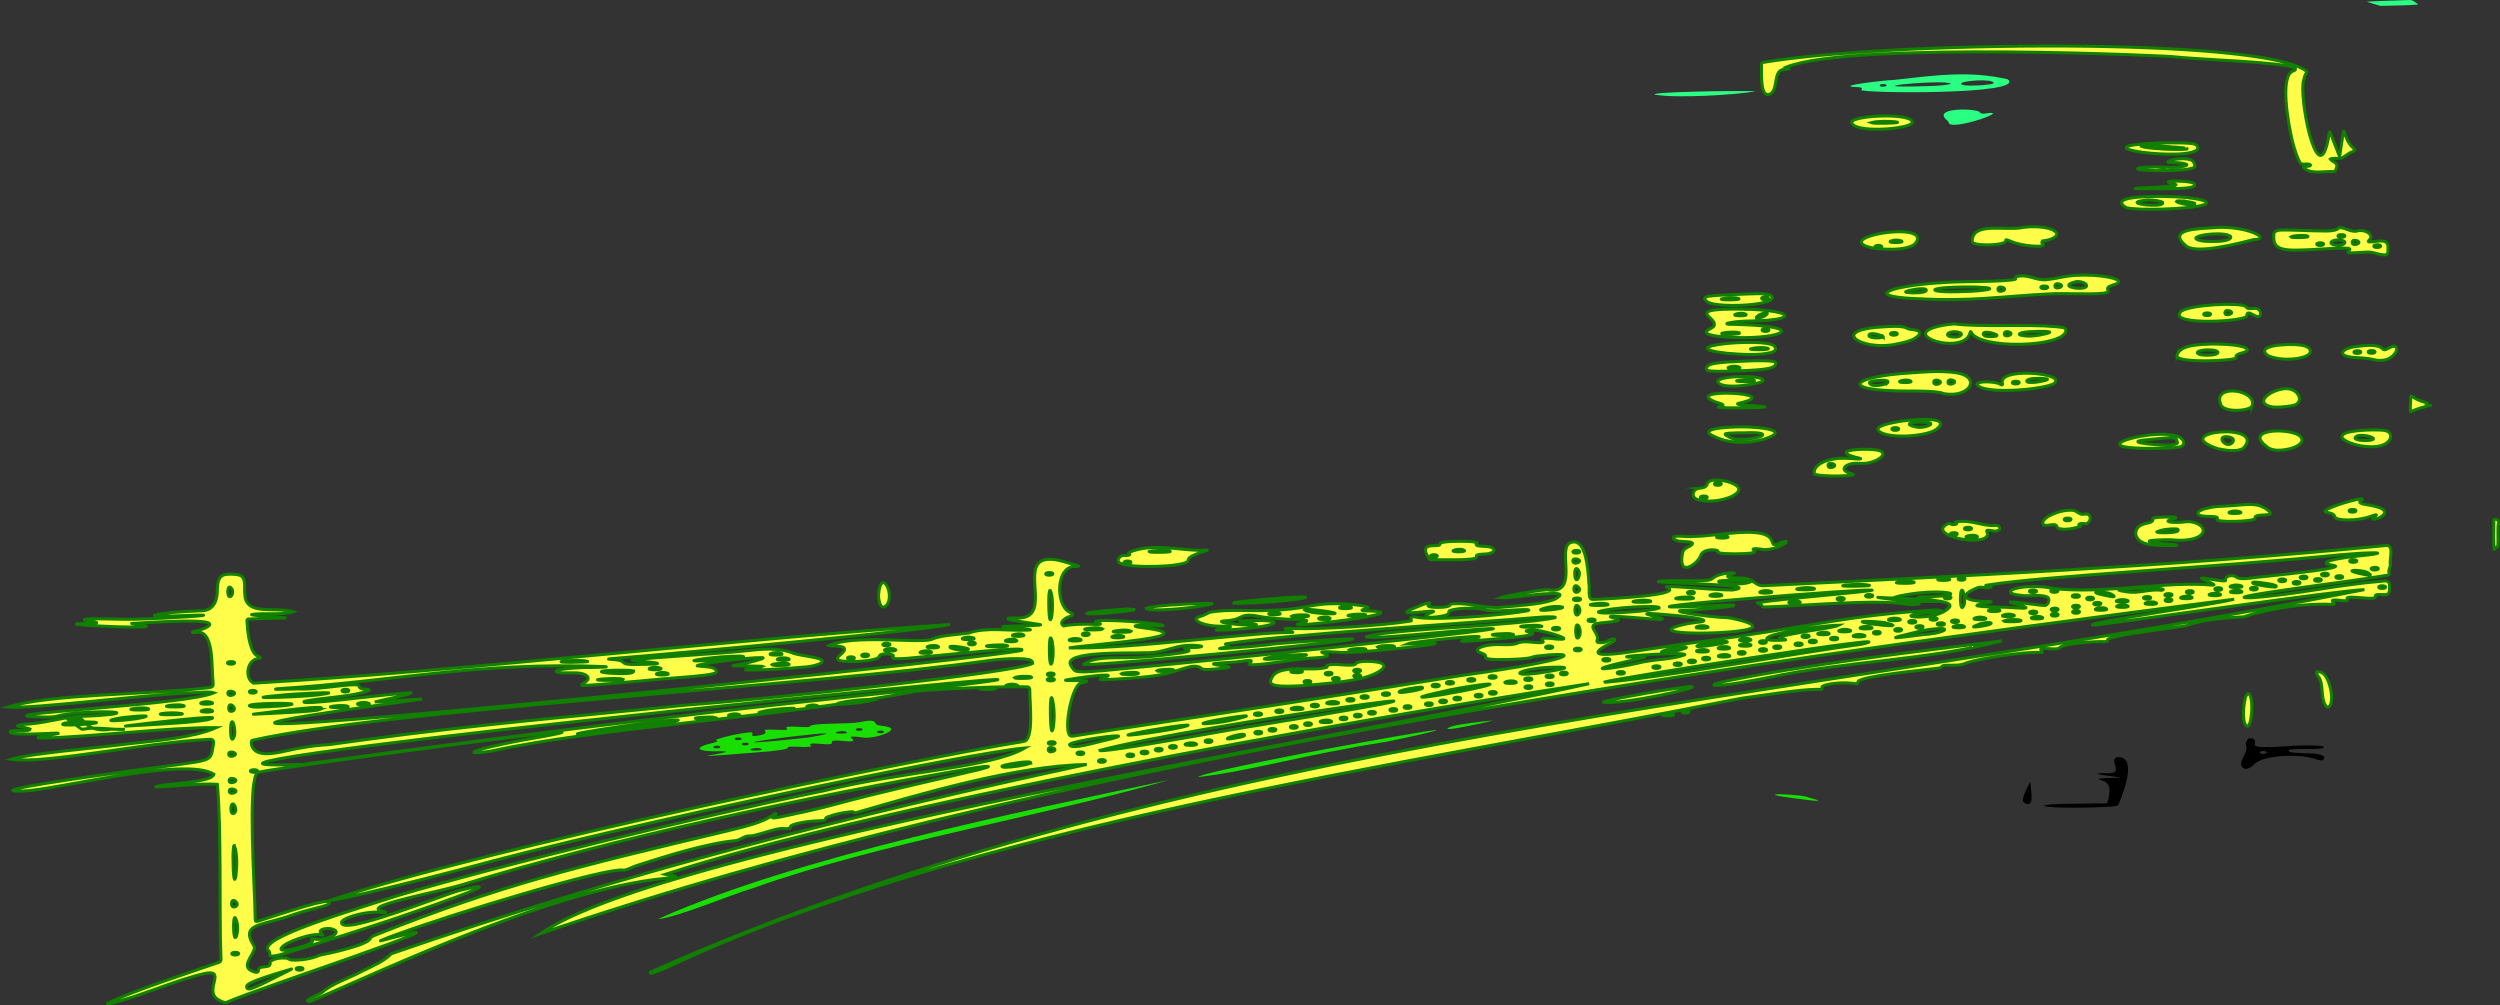 <?xml version="1.0" encoding="UTF-8"?><svg id="Layer_2" xmlns="http://www.w3.org/2000/svg" viewBox="0 0 848.07 341.03"><rect x="0" y="0" width="848.07" height="341.03" fill="#333333" stroke="none"/><g id="Layer_2-2"><path d="M613.45,270.5c-.65-.77-16.6-1.78-9.7-.41,1.13.2,2.29.36,3.4.51,1.89.17,15.72,2.34,6.45-.05l-.15-.05Z" fill="#19df00"/><path d="M718.12,256.9c-2.48.83,1.02,4.22-.99,5.1-1.61.66-4.03,0-5.58.44-.44.28,4.94.87,7.17,1.23,1.1.18.18.18-1.28.2-1.54.09-4.27-.08-5.5.4-.23.21,1.54.61,1.62.68,1.35.43,1.99,1.56,2.02,2.93.05,1.27-.25,2.79-.55,3.89-.14.51-.54.83-1.1.78-4.82.05-20.47-.08-20.52.82,2.28.92,15.93.66,22.18.29,1.11-.09,1.84-.13,2.66-.34.35-.13.37-.37.55-.74.99-2.54,6.77-16.11-.51-15.74l-.17.05Z"/><path d="M689.11,268.95c-.08-.76-.35-3.55-.37-3.78-.6,1.03-1.29,2.47-1.82,3.69-.37,1.12-1.16,2.44-.43,3.31.47.35,1.09.72,1.64.63,1.35-.42,1.02-2.57.98-3.79v-.06Z"/><path d="M626.61,155.49c-5.16-.36-11.65,1.5-11.17,5.23.38.4,2.11.55,4.08.67,2.57.13,6.16.12,8.45-.18.69-.11.96-.24.57-.4-.32-.13-1.31-.35-1.8-.57-2.14-.87-1.12-2.45,1.39-2.94,1.18-.25,2.48-.11,3.68-.09,3.48.08,7.78-2.25,6.79-3.64-.22-.33-.58-.56-1.07-.71-1.96-.55-5.66-.53-7.93-.33-6.37.61-2.19,2.21.95,2.84,2.59.65-3.18.13-3.7.12h-.23ZM621.75,158.48c-.88.34-1.61.08-1.62-.58-.18-1.54,3.79-.29,1.62.58Z" fill="#fffc4a" stroke="#117f00" stroke-miterlimit="10" stroke-width="1.03"/><path d="M642.37,27.13c-1.33-.1-20.86,2.08-12.74,2.39.55.03,1.64.02,1.97.38.23.26-.08.48-.29.57-.88,1.21,56.6,1.79,49.75-3.57-13.1-3.06-25.07-1.29-38.5.21l-.19.02ZM638.82,29.42c-1.57.03-1.58-.89-.01-.9,1.57-.03,1.58.89.01.9ZM665.4,28.19c.87-.83,9.94-1.52,10.84-.2.57.63-2.64.76-3.37.87-.79.05-8.29.64-7.53-.62l.05-.05ZM661.77,28.32c-.36.58-5.06.78-6.74.86-3.25.1-6.48.18-9.68.17-10.2-.08,13.06-2.28,16.39-1.05l.02.02Z" fill="#2aff84"/><path d="M693.81,81.63c2.82-.47,5.25-1.98,3.12-3.3-2.08-1.55-8.19-1.72-11.46-1.05-5.62.85-15.41-1.66-16.36,3.64-.08.4-.16.99.04,1.29.99,1.4,11.85,1.03,11.25-.59-.29-.78,1.77.33,2.21.44,3.45,1.48,11.81,2.05,10.42.75-.65-.59-.47-.95.56-1.13l.22-.05Z" fill="#fffc4a" stroke="#117f00" stroke-miterlimit="10" stroke-width="1.03"/><path d="M506.48,244.39c-3.9.39-11.44,1.19-14.12,2.06-.37.15-1.27.45-1.39.76.06.25,1.78.04,4.07-.35,3.46-.62,8.36-1.61,11.46-2.47h-.02Z" fill="#19df00"/><path d="M470.3,251.62c2.66-.54,5.38-1.13,8.06-1.7,32.38-7.14-33.38,4.93-42.19,6.82-10.02,1.97-20.86,4.24-25.79,5.52-2.48.64-3.93,1.11-3.93,1.36,18.52-2.2,35.02-7.45,63.69-11.97l.16-.03Z" fill="#19df00"/><path d="M255.59,301.23c42.81-15.27,97.1-24.08,141.12-36.67-51.55,11.03-125.38,25.89-172.6,46.8-.49.22-.8.39-.72.43,6.88-.8,24.66-8.35,32.05-10.51l.15-.05Z" fill="#19df00"/><path d="M573.78,232.9c-3.43.02-28.12,4.36-29.79,5.21-.05.03-.05.06.03.09,5.56.96,32.68-4.86,29.83-5.3h-.07Z" fill="#fffc4a" stroke="#117f00" stroke-miterlimit="10" stroke-width="1.03"/><path d="M600,229.82c26.24-5.67,53.65-5.71,79.04-12.44-29.75,3.79-65.44,7.88-94.41,13.86-.83.14-3.89.91-3.17,1.27,3.65.23,13.61-1.75,18.35-2.66l.19-.04Z" fill="#fffc4a" stroke="#117f00" stroke-miterlimit="10" stroke-width="1.03"/><path d="M733.42,56.7c-.48-.09-10.59-.1-7.86.79,2.58.46,8.69.47,12.08.3,3.92-.19,7.25-.64,6.93-1.5-.15-.48-.18-1.24-.83-1.73-1.71-1.26-7.23-.68-8.39.35-.04.16.68.24,1.52.24,1.2-.02,2.16.05,3.33.21,3.37.47,1.14,1.28-3.03,1.4-1.27.04-2.44,0-3.6-.06h-.15Z" fill="#fffc4a" stroke="#117f00" stroke-miterlimit="10" stroke-width="1.03"/><path d="M659.53,133.57c8.75,1.46,12.69-5.65,4.28-7.09-6.52-.97-13.2-.11-19.01.25-17.48,1.64-18.19,5.34-3.22,5.79,4.47.34,14.86-.27,17.85,1.02l.11.03ZM662.42,128.99c2.2.81-1.74,2.16-1.6.62,0-.66.71-.94,1.6-.62ZM640.25,129.88c-1.01.7-5.22,1.55-5.96.19-.32-.46.21-.56,1.11-.78.67-.17,5.93-.78,4.92.54l-.07.06ZM646.32,129.78c-4.59-.06.29-1.38,1.6-.62.89.32.17.6-1.6.62ZM657.61,130.25c-.88.34-1.61.08-1.62-.58-.18-1.54,3.79-.29,1.62.58Z" fill="#fffc4a" stroke="#117f00" stroke-miterlimit="10" stroke-width="1.03"/><path d="M657.42,145.16c4.81-4.45-11.58-2.58-13.76-2.08-1.66.34-8.69,1.49-6.03,3.36,3.49,2.62,17.27,1.54,19.7-1.19l.1-.09ZM642.93,145.97c-1.57.03-1.58-.89-.01-.9,1.57-.03,1.58.89.01.9ZM651.3,144.97c-.75.12-5.49-.86-2.8-1.58,1.37-.26,3.25-.23,4.56-.19,4.44.3.18,1.82-1.61,1.77h-.15Z" fill="#fffc4a" stroke="#117f00" stroke-miterlimit="10" stroke-width="1.03"/><path d="M638.52,110.89c-1.82.11-3.45.24-5.28.59-10.55,2.02.08,7.57,10.43,5.17,1.98-.46,4.03-.78,5.79-1.81,1.26-.8,2.23-1.58,1.42-2.47-.75-.64-3.18-.48-3.97-1.01-1.44-.96-5.94-.62-8.19-.48h-.2ZM638.83,114.25c-.11.5-4.67.63-4.83-.39-.12-1.43,4.44-.22,4.84.36v.04ZM642.46,113.69c-1.57.03-1.58-.89-.01-.9,1.57-.03,1.58.89.01.9Z" fill="#fffc4a" stroke="#117f00" stroke-miterlimit="10" stroke-width="1.03"/><path d="M662.76,109.88c-2.54.24-4.93.59-7.13,1.36-7.58,2.7,4.52,7.01,10.15,4.47,1.35-.57,2.25-1.65,2.57-2.98.11-.34.17-.36.34-.02,2.73,5.95,31.78,5.13,32.11-.58.1-1.22-1.52-1.03-3.36-1.32-9.76-.9-25.7.2-34.55-.94h-.13ZM662.97,114.34c-3.99-.15-2.22-2.14.74-1.77,3.02.4,1.36,1.87-.63,1.77h-.1ZM691.15,112.43c1.21.06,3.1-.18,4.16.25.14.11-.85.41-1.26.51-1.31.35-2.86.63-4.27.74-.94.24-6.9-.05-3.97-1.05,1.57-.38,3.55-.41,5.17-.44h.17ZM681.53,112.62c2.2.81-1.74,2.16-1.6.62,0-.66.71-.94,1.6-.62ZM675.14,112.86c.69.16,1.57.36,2.12.69.64.52-.76.56-1.36.62-1,.06-3.25.14-3.12-1.07.41-.59,1.57-.38,2.25-.27l.11.02Z" fill="#fffc4a" stroke="#117f00" stroke-miterlimit="10" stroke-width="1.03"/><path d="M799.76,78.31c-2.03.71-4.38-1.3-6.29-1.07-.33.12-.41.36-.52.48-1.82,1.01-6.07.51-8.33.57-2.62-.07-6.19-.26-8.58-.27-1.52.12-4.28-.39-4.68,1.29-.06.37-.05.96-.02,1.41-.04,3.5,2.88,4.28,8.41,4.12,4.97-.07,9.92-.62,14.98-.67,1.19.04,2.65-.06,2.39.52-.14.19-.6.47-.66.75-.21.95,6.95-.42,8.73.31,1.08.3,3.03.85,4.14.69.95-.32.68-1.19.74-2.23.24-3.53-3.35-2.29-5.65-2.15-.45,0-1.29.1-.94-.4,2.37-2.02-1.31-3.92-3.5-3.38l-.2.04ZM779.5,80.59c-.51-.01-2.24-.02-2.4-.22.93-.56,5.47-.66,5.75-.24.61.47-2.74.45-3.22.46h-.14ZM787.07,83.27c-1.57.03-1.58-.89-.01-.9,1.57-.03,1.58.89.01.9ZM793.06,83.2c-3.99-.15-2.22-2.14.74-1.77,3.02.4,1.36,1.87-.63,1.77h-.1ZM794.28,80.49c-1.57.03-1.58-.89-.01-.9,1.57-.03,1.58.89.01.9ZM799.56,82.82c-.88.34-1.61.08-1.62-.58-.18-1.54,3.79-.29,1.62.58ZM806.41,83.04c1.57-.03,1.58.89.01.9-1.57.03-1.58-.89-.01-.9Z" fill="#fffc4a" stroke="#117f00" stroke-miterlimit="10" stroke-width="1.03"/><path d="M721.35,70.46c3.43.99,21.85.61,26.61-1.1,2.31-1.32-3.49-1.99-4.9-2.18-2.13-.56-30.14-1.82-21.82,3.22l.11.06ZM740.84,68.23c.65.09,1.39.2,2.02.32.67.15,1.27.22,1.68.48.04.56-.92.47-1.52.46-1.16-.08-4.08-.49-4.72-1.14.26-.36,1.8-.13,2.42-.14h.12ZM728.76,67.82c1.51.01,3.46.18,4.81.78,1.09,1.7-8.48.97-8.62.12-.03-.15.2-.3.8-.46.91-.23,1.91-.33,2.86-.43h.15Z" fill="#fffc4a" stroke="#117f00" stroke-miterlimit="10" stroke-width="1.03"/><path d="M744.54,62.65c.09-1.33-7.58-1.34-8.73-1.07-1.02.3,1.34.69,1.72.82.97.27.81.48-.37.66-2.95.39-6.08.45-9.14.63-4.78.25-5.06.31-.26.33,3.66,0,7.22.05,10.88-.05,1.56-.05,5.96-.17,5.88-1.26l.02-.06Z" fill="#fffc4a" stroke="#117f00" stroke-miterlimit="10" stroke-width="1.03"/><path d="M733.24,48.49c-32.48,1.12,11.3,6.77,12.3,1.8-.12-1.93-2.42-1.58-5.01-1.8-2.43-.06-4.61-.04-7.06,0h-.23ZM727.24,49.86c-5.5-1.33,14.53.27,14.45.45.3.09.4.22-.02.28-4.2.29-10.26-.03-14.28-.69l-.14-.03Z" fill="#fffc4a" stroke="#117f00" stroke-miterlimit="10" stroke-width="1.03"/><path d="M673.9,38.45c-.95.15-1.97.28-2.45-.5-1.35-.99-10.14-1.31-11.83.52-.74.76.15,1.76.86,2.33.19.18.5.38.52.65.07,3.39,21.48-4.13,13.12-3.04l-.23.04Z" fill="#2aff84"/><path d="M648.69,41.37c-.38-3.04-18.7-2.33-20.54-.15-.45,4.23,20.55,2.64,20.53.22v-.07ZM638.93,41.8c-1.19-.06-3.08.14-4.06-.2,2.19-.58,6-.45,7.99-.28.79.08,1.1.19.51.28-1.14.15-3,.17-4.29.2h-.14Z" fill="#fffc4a" stroke="#117f00" stroke-miterlimit="10" stroke-width="1.03"/><path d="M649.59,82.75c6.4-7.46-23.59-3.28-17.26.43.86.48,1.67.69,2.75.91,4.04.6,11.25,1.04,14.42-1.23l.09-.11ZM641.59,81.71c.88-.34,2.33-.36,3.22-.04,2.29.77-5.49.86-3.22.04ZM637.18,83.25c1.57-.03,1.58.89.01.9-1.57.03-1.58-.89-.01-.9Z" fill="#fffc4a" stroke="#117f00" stroke-miterlimit="10" stroke-width="1.03"/><path d="M650.47,101.32c18.17,1.03,28.8-.82,44.57-1.61,5.52-.35,13.25.29,18.48-.23,1.01-.14,1.65-.35,1.66-.71-.78-1.41.49-1.67,1.68-2.11.67-.23,2.06-.57,1.81-1.3-.75-1.46-10.16-2.67-17.24-1.69-2.49.36-4.55.94-6.95,1.16-3.69.57-6.39-2.03-10.46-.99-.41.17-.44.44-.22.69.16.29-1.26.48-3.97.66-4.77.29-9.6.32-14.33.4-7.07.11-19.14,1.03-23.94,2.84-5.12,2,4.18,2.76,8.77,2.89h.15ZM704.13,95.6c1.08-.23,2.5.02,3.37.7,1.37,1.45-1.85,1.75-3.95,1.34-3.18-.62-1.45-1.6.45-2.01l.13-.03ZM698.69,96.37c2.19.81-1.74,2.16-1.6.62,0-.66.71-.94,1.6-.62ZM693.47,97.03c1.57-.03,1.58.89.01.9-1.57.03-1.58-.89-.01-.9ZM679.37,97.5c2.19.81-1.74,2.16-1.6.62,0-.66.71-.94,1.6-.62ZM665.75,97.36c1.63-.02,3.2-.02,4.87.03,9.86.41.48,1.42-3.35,1.47-2.55.1-5.26.19-7.82.07-4.65-.23-4.1-1.07,1.61-1.41,1.56-.09,3.03-.13,4.52-.14h.17ZM650.02,98.11c.66-.11,1.74-.21,2.39-.15,1.39.09,1.55.81-.25,1.19-1.21.33-6.11.21-5.69-.16.57-.48,2.54-.69,3.43-.87l.11-.02Z" fill="#fffc4a" stroke="#117f00" stroke-miterlimit="10" stroke-width="1.03"/><path d="M675.74,180.04c.78.17,1.54.22,2.18-.12,1.15-.73.11-1.82-1.01-1.7-3.91.51-8.42-2.18-13.55-1.12-.11,0-.08.14.25.26.76.48-.89.65-1.31.6-.7-.03-.61-.51-1.13-.38-.86.24-2.02.91-2.13,1.79-.44,3.34,15.16,5.84,15.23,1.75-.04-.42-.47-.89-.32-1.09.23-.29,1.21-.09,1.64-.02l.15.03ZM662.78,181.61c-1.57.03-1.58-.89-.01-.9,1.57-.03,1.58.89.01.9ZM666.38,179.32c-.04-.58,2.44-.61,2.42-.03.04.58-2.44.61-2.42.03ZM668.84,182.43c-4.59-.06.29-1.38,1.6-.62.89.32.17.6-1.6.62Z" fill="#fffc4a" stroke="#117f00" stroke-miterlimit="10" stroke-width="1.03"/><path d="M707.24,174.39c-1.91.46-2.21-.9-4.05-1.29-2.81-.24-5.77.74-8.25,2-2.44,1.46-2.76,3.47-.13,3.07.94-.09,2.63-.61,2.99.48.18,1.36,4.87,1.02,7.84-.07.63-.29-1.08-.41-.17-.85.71-.42,1.66.11,2.39-.11,1.67-.69,1.69-3.49-.45-3.24l-.17.02ZM701.39,176.66c-1.57.03-1.58-.89-.01-.9,1.57-.03,1.58.89.01.9Z" fill="#fffc4a" stroke="#117f00" stroke-miterlimit="10" stroke-width="1.03"/><path d="M697.25,129.53c2.15-3.13-20.1-4.93-17.91.75-.02.58-.59.18-.91.01-.99-.75-7.37-1.31-7.83.13,2.45,3.94,26.77,1.3,26.62-.83l.03-.06ZM683.8,130.24c-1.57.03-1.58-.89-.01-.9,1.57-.03,1.58.89.01.9ZM690.98,129.59c-.66.11-1.74.21-2.39.15-1.39-.09-1.55-.81.25-1.19,1.21-.33,6.11-.21,5.69.16-.57.48-2.54.69-3.43.87l-.11.02Z" fill="#fffc4a" stroke="#117f00" stroke-miterlimit="10" stroke-width="1.03"/><path d="M760.87,260.49c1.51,1.07,3.39-.75,4.4-1.74,3.17-2.45,14.72-3.22,20.25-1.24.77.22,2.4.91,2.8-.04.15-.36.14-.75-.07-.97-2.14-1.25-5.94-.8-8.55-1.09-1.11-.15-2.85.03-3.37-.72-.24-1.14,10.64-.11,11.85-1.01.82-.9-3.58-.77-5.97-.79-5.28-.08-10.57.84-15.82.46-3.17-.37,0-1.84-2.31-2.84-.15-.05-.32-.09-.49-.09-1.54-.07-1.91,1.62-1.58,2.76.74,2.28-3.16,5.23-1.26,7.23l.11.09ZM767.79,254.8c1.57-.03,1.58.89.01.9-1.57.03-1.58-.89-.01-.9Z"/><path d="M761.45,245.34c1.43,3.02,2.2-1.4,2.33-3.26.3-3.26-.07-7.1-1.28-6.73-.92.71-.92,2.09-1.19,3.31-.28,1.88-.42,4.94.09,6.54l.06.14Z" fill="#fffc4a" stroke="#117f00" stroke-miterlimit="10" stroke-width="1.03"/><path d="M809.16,201.72c1.68.12,1.48-2.07,1.45-3.22.03-.99-.71-1.58-1.82-1.42-16.54,1.34-29.78,4.66-45.28,5.7-6.69.13,2.61-1.38,14.69-3.09,9.97-1.46,23.04-3.07,31.75-4.57.38-.1.68-.35.55-.7-.03-.1-.04-.08-.11-.3,0-.04-.02-.12-.03-.15-.06-.87.61-1.65.48-2.54-.3-2.08,1.69-7.13-2.06-6.32-77.68,7.53-147.01,10.39-210.8,13.59-2.31-.12-2.94-1.63-4.98-2.29-1.69-.53-4.72-.22-6.41-.58-2.05-.52,2.5-1.32,1.65-1.48-1.01-.13-2.14.03-3.3.22-.52.1-1.03.23-1.48.37-2.73.82-1.95,1.61-4.33,1.91-5.35.35-11.01-.17-16.2.35-5.25.54,36.92.96,24.85,2.93-6.81,0-14.83-.99-21.48-1.17-1.41,0-1.19.12-.41.49,4.4,2.42-19.06,3.66-25.43,3.89-2.12.2-1.04-3.85-1.46-5.42-.36-6.32-1.29-14.73-5.54-14.04-1.69.26-2.14,1.46-2.32,3-.6,5.03,2.69,14.9-6.38,13.16-3.4.23-14.6,2.21-15.85,2.73,3.83.23,12.19-1.37,16.37-1.38,4.45-.25,4.76.28,2.65,1.59-3.11,1.83-11.18,2.31-18.03,2.96-6.13.71-10.79-1.49-16.73-1.13-.91.05-1.2.23-1.31.46-.28.52-1.71.65-2.51.71-1.29.06-3.48.16-4.66-.28-.88-.34.81-1.23.27-1.26-1.36.14-3.15,1.02-4.48,1.53-.62.4-3.03.98-3.26,1.68.05.68,7.1-.38,8.75-.32.38,0,.44.09.2.22-.13.07-.34.16-.61.26-.57.25-1.51.48-1.87,1-.18.3.26.42.52.48,1.63.33,5.35-.18,6.69-.78.67-.28.63-.55.57-1.04.09-.88,6.79-1.48,10.54-.97,1.93.34,3.08.79,5.13.7,3.97.06,13.14-.91,11.23-.04-7.05,1.36-32.23,3.6-38.47,2.11-.81-.13-1.38.05-1.31.46.09.73.52.84-.21.97-10.08,1.59-30.13,2.77-39,2.52-1.04-.02-2.52-.23-3.45,0-.53.25,3.32,1.06,2.54,1.33-13.33-.25-54.26,5.69-75.88,5.25,8.73-1.42,50.28-3.96,23.42-7.08-2.39-.5.52-.63,1.41-.58,1.63-.08,8.37.55,6.94-.07-5.02-1.3-29-2.55-21.23-.53.81.28-.99.32-1.22.3-3.4-.23-8.28-.11-11.09.5-1.91-1.25.76-2.87,2.13-3.24,1.54-.55.82-1.01-.1-1.39-4.85-2.44-4.73-15.88,2-15.53,1.11-.06,1.53-.19.21-.45-3.46-.87-7.17-2.58-10.72-1.81-8.05,2,2.32,19.05-8.22,19.69-.8.19-4.09-.2-4.26.34.61.46,7.46,1.36,10.44,1.83,4.77.6-16.64.48-11.24.96,4.26.4,11.29.91,7.35,1-6.32.34-13.83-1.09-19.76.99-4.18.64-9.25.64-12.96,2.27-5.14,1.22-26.08-1.84-34.62,2.02.44.31,5.36-.24,5.42,1.15.17,1.54-4.45,3.14-1.26,4.01,3,.53,11.4.23,13-1.28,0-1.54,3.63-1.14,4.59-.72.32.18.3.37.12.57-2.18,1.74,11.61-.22,13.06-.19,4.03-.32,34.26-3.59,30.35-1.86-28.7,5-356.74,38.1-220.02,18.82,4.71-.72,11.61-1.57,16.85-2.39-1.8.1-13.63.88-16.06.99,3.68-.88,13.02-2.75,12.28-3.12-7.96.31-39.13,4.71-36.14,2.91,6.25-1.33,16.22-1.48,21.85-3.65.6-.44-.7-.43-1.14-.47-.17-.01-.35-.02-.54-.04-.24-.03-.23-.01-.71-.11-.27-.07-.47-.17-.61-.28-.34-.23-.19-.73-.5-.9-2.18-.83-13.43,1.6-20.43,1.24-1.45,0-2.96.06-4.11.09-3.28.09-4.46.07-3.17-.13,39.49-2.43,67.82-9.24,111.26-7.53.98.09.6.15-1.02.2-.9.03-2.4.07-3.61.1-2.71-.17-14.93.64-11.16,1.71,2.47.36,5.2-.17,7.71.3,2.48.45,3.24,1.82,1.46,2.97-.4.25-.86.55-1.17.78-.3.25.04.32.49.37,10.04-.53,27.11-2.4,37.34-3.09,7.17-.7,9.22-1.13,7.11-2.66-1.15-.75-4.5-.66-5.81-.93-.32-.58,16.95-2.91,22.12-2.79.69.06-.12.39-.46.49-9.22,2.99-15.72,2.01-.25,2.43.18,0,.85.02.94.06-.14.09-1.14.21-1.6.26-12.36,1.58,3.88,1.02,16.35-.1,1.38-.14,5.45-.78,5.37-2.12-.51-1.06-6.49-1.54-9.61-2.42-5.25-2.15-10.83-1.55-16.48-.9-11.92,1.2-26.4,1.82-37.72,3.01-.41.05-.72.09-.79.14-.12.12.63.16.79.19,8.95.78,11.04,1.11,2.52,1.24-1.87.03-3.37.16-5.04-.11-1.48-.25-.95-.81-2.33-1.19-.79-.23-2.18-.35-2.98-.39-1.08-.05-1.1-.08-.5-.19,25.82-2.02,109.07-9.93,115.43-11.66-75.19,5.15-165.57,15.89-236.28,19.91-3.02-1.56-2.28-7.6,1.28-8.27.25-.07.83-.14,1.02-.27.1-.07.05-.16-.12-.27-.13-.07-.09-.06-.46-.23-.32-.15-.67-.33-.94-.55-2.19-1.92-2.83-8.26-2.99-11.66.03-.29.15-.43.43-.49,2.8-.16,6.65-.19,9.58-.3,1.98-.07,4.39-.04,1.99-.24-4.43-.39-13.09-.84-9.61-1.1,3.78-.43,10.1.29,13.28-.86-6.02-1.76-16.12,1.62-16.39-5.85-.39-2,.66-5.25-1.46-6.4-1.32-.55-3.14-.54-4.85-.41-2.78.38-2.87,2.83-3.03,4.99.1,3.55-1.01,7.32-5.4,7.35-5.05.23-12.3.54-15.93,1.56-.19.18.8.29,3.12.28,3.59-.02,7.02-.24,10.56-.32,3.04-.08,3.57-.02,2.49.12-3.33.41-21.78,1.48-28.23,1.22-4.55-.09-18.03-.51-8.18.97.53.12.82.21.61.27-1.08.23-3.79.15-5.11.24-3.62.13-1,.44,3.62.71,5.35.28,12.51.65,17.55.42.87-.06,1.18-.17.65-.34-.42-.15-1.83-.37-2.52-.47-.98-.14-1.99-.25-2.26-.31-.15-.03-.13-.05.05-.06.45.17,34.31-2.72,24.74,1.63-1,.41-2.14.76-3.15.99-.62.15-1.13.27-1.11.36,0,.08.42.12.93.13,6.74-1.6,5.48,11.73,6.18,17.44.02.85-.52,1.13-1.4,1.25-20.59,2.45-53.87,2.07-68.24,6.59,8.68.68,46.39-4.25,62.64-4.87,2.05.04,5.54-.54,7.25.03-9.17,3.99-70.34,6.72-62.98,8.03,2.59.07,6.83.46,9.38-.02,3.68-1.1,9.75-1.48,14.82-1.55,7.69-.1,7.24.63,1.89,1.04-3.12.31-6.06.41-9.22.53-7.19.63-11.17,2.32-18.51,2.67-5.11.63.8.88,2.29,1.6-.1.97-5.46.3-6.46.65-.73.23-.15.71.38.77,2.47.52,9.8.2,13.5,0,.82-.03,1.66-.06,2.03-.04.84.12-2.46.53-3.03.65-1.26.2-2.73.46-3.7.78-.37.17.16.24,1.38.24,15.35-.29,44.7-3.79,59.05-3.54-7.74,3.41-20.26,4.43-29.76,5.48-11.97,1.52-34.34,3.41-39.83,5.25,11.39,1.73,45.79-5.74,67.33-6.78,1.41-.11,1.43.93,1.24,1.86-.71,4.01-.29,4.89-6.03,5.88-10.03,1.55-12.51,1.61-25.99,3.54-6.44.89-47.88,6.64-32.65,6.29,11.08-.29,55.2-11.9,64.86-5.7-.67,2.75-14.05,2.93-19.22,4.06-.3.07-.49.12-.52.16-.05.04.12.06.44.05.13,0,.3-.01.47-.02,5.66-.15,14.57-1.23,20-.85,1.4,15.07.61,43.33,1.21,58.76.12,1.2.02,1.53-1.53,1.93-9.8,3.38-23.44,7.83-33.34,11.96-3.59,1.49-4.51,2.1-2.76,1.73,10.08-2.3,22.24-8.08,32.74-10.33,6.91-1-1.6,6.58,4.57,9.35.59.33,1.55.74,2.17.6,4.85-2.26,30.68-11.08,41.02-14.76,18.43-6.5,32.69-11.75,16.23-7.44-1.34.36-2.64.69-3.82,1.02-.56.15-1.04.28-1.15.28-.06,0-.04-.02.05-.06,1.36-.6,3.09-1.25,5.18-2.02,20.1-7.37,72.39-23.24,77.42-21.87,1.46-.29,2.72-1.16,5.32-1.92,9.18-2.93,22.67-7.23,32.81-8.16,1.77-.5,2.85-1.73,4.77-1.54,2.56-.25,7.26-2.2,10.28-2.53,6.63.26-.57-.63,7.18-2.03,2.4-.53,4.95-.51,7.4-.69.92-.22.21-.94,1.36-1.24,2.49-.92,5.08-1.46,7.74-1.7,1.41-.17.79.45,1.78.3,22.38-6.48,54.09-15.89,78.27-16.37-77,16.53-155.57,36.31-235.89,64.21-2.48,2.58-6.23,4.09-9.89,5.92-4.47,2.39-10.33,4.25-13.62,7.22-1.56.95-3.55,1.5-4.83,2.61-.33.36.12.53.46.49.9-.12,1.53-.6,2.51-.98,19.3-8.15,84.2-39.18,121.84-41.09.38-.04.33-.19.04-.33-.97-.59-3.14-.56-3.71-.73,72.38-23.47,224.79-51.08,313.55-64.72-79.75,17.85-312.99,54.98-355.75,84.79,167.29-57.32,390.38-89.89,574.54-113.44-6.77,1.63-24.65,4.15-33.57,5.77-.54.09-1.17.2-1.85.31-9.01,1.54-15.29,2.74-11.63,2.67,15.45-1.91,81.57-11.6,91.23-12.01-195.56,38.61-400.23,49.04-581.48,129.79-.08.27.06.48.37.4,1.16-.31,3.68-1.35,5.12-1.96,103.28-48.56,247.36-68.07,364.79-91.39,7.37-.94,19.15-3,25.99-3.03.32.03.54.1.92.07.12-.02.29-.06.33-.18.07-.13-.02-.33-.06-.51-.02-.29.16-.39.49-.55,1.57-.74,6.4-1.26,9.46-.88.63.07,1.06.13,1.66.17.42-.01.63.01.67-.28-.37-.8.77-1.02,2.85-1.6,6.28-1.49,18.2-2.66,24.63-3.43.51-.05.68-.18.8-.4.13-.21.36-.46,1.14-.52,1.3-.1,2.73,0,4.05-.08,1.46-.05,2.54-.41,3.71-.9,4.25-1.33,18.17-3.63,24.37-3.41.13.01.27.02.39.03.39,0,.35-.02.48-.06.06-.03.09-.07.09-.13,0-.29-.52-.6-.57-.87.44-.61,1.45-.22,2.64-.25.77.05.73.04,1.08.06.5.02,1.19.04,1.61,0,.65-.07.85-.16,1.21-.47,1.08-1.2,10.91-2.15,15.4-1.96.48-.06.8-.09.76-.47-.23-.42.86-.78,2.63-1.21,6.27-1.51,21.6-3.21,24.14-3.76,5.69-2.3,14.14-2.64,19.53-3.01,8.92-3.07,22.17-4.73,30.11-4.16.7-.03.61-.35.15-.75-1.71-1.59,3.68-.22,4.55-.58.87-.12-.31-.7.29-.97.21-.08.37-.12.62-.14.23-.02.18-.03.77-.04,1.18,0,1.88.07,3.29.19.93.08,1.12.1,1.67.14.47.03.94.06,1.36.06.58,0,.52-.01.76-.03.68-.06.99-.26.97-.5,0-.2-.1-.41.11-.56.6-.37,2.24-.15,3.08-.12h.19ZM808.08,198.72c1.57-.03,1.58.89.01.9-1.57.03-1.58-.89-.01-.9ZM378.8,213.96c1.48-.16,3.55-.46,4.87.18-.3.33-1.26.23-1.99.31-.67.07-6.37.04-3.01-.47l.12-.02ZM377.6,215.79c.88-.34,2.33-.36,3.22-.04,2.29.77-5.49.86-3.22.04ZM369.12,213.17c1.48-.16,3.55-.46,4.87.18-.3.33-1.26.23-1.99.31-.67.07-6.37.04-3.01-.47l.12-.02ZM368.32,214.7c1.57-.03,1.58.89.01.9-1.57.03-1.58-.89-.01-.9ZM363.11,216.86c.88-.34,2.33-.36,3.22-.04,2.29.77-5.49.86-3.22.04ZM288.67,223.72c-1.57.03-1.58-.89-.01-.9,1.57-.03,1.58.89.01.9ZM293.49,222.77c-1.57.03-1.58-.89-.01-.9,1.57-.03,1.58.89.01.9ZM299.48,218.66c-.04-.58,2.44-.61,2.42-.03.04.58-2.44.61-2.42.03ZM301.93,220.87c-4.59-.06.3-1.38,1.6-.62.89.32.17.6-1.6.62ZM117.18,233.83c1.57-.03,1.58.89.01.9-1.57.03-1.58-.89-.01-.9ZM264.25,225.73c-.51-.01-2.24-.02-2.4-.22.6-.42,3.1-.47,4.11-.5,1.09-.09,3,.48.49.66-.52.05-1.5.07-2.07.07h-.14ZM267.31,223.38c2.29.77-5.49.86-3.22.04.88-.34,2.33-.36,3.22-.04ZM261.65,221.65c.88-.34,2.33-.36,3.22-.04,2.29.77-5.49.86-3.22.04ZM239.17,223.41c3.73-.44,7.88-.85,11.64-.83,3.79.07-.76.61-4.06.92-1.2.16-16.25,1.33-9.75.23.65-.1,1.36-.2,2.01-.29l.16-.02ZM226.29,228.35c2.29.77-5.49.86-3.22.04.88-.34,2.33-.36,3.22-.04ZM220.62,226.62c.88-.34,2.33-.36,3.22-.04,2.29.77-5.49.86-3.22.04ZM206.5,230.8c-1.21.02-6.5-.08-2.04-.46,2.69-.19,5.85-.29,6.95.13-.03.23-.91.18-1.78.26-.97.04-2.02.07-2.98.07h-.14ZM208.39,227.38c1.99.03,4.83-.14,6.6.25-.05,1.32-6.62.77-7.97.74-6.33-.53-1.16-.97,1.21-.99h.16ZM191.47,224.25c2.46-.19,5.68-.43,7.9.11.59.31-12.73.52-8.05-.09l.15-.02ZM68.49,238.3c.88-.34,2.33-.36,3.22-.04,2.29.77-5.49.86-3.22.04ZM70.14,241.57c-4.59-.06.3-1.38,1.6-.62.89.32.17.6-1.6.62ZM57.63,239.3c1.32-.19,3.32-.33,4.55.02.86.26-.09.39-1.4.46-.55.08-6.77.07-3.27-.46l.12-.02ZM55.08,242.04c2.04-.28,4.66-.33,6.62.04.33.1.14.16-.36.23-.35.15-9.4.33-6.39-.25l.13-.02ZM45.56,240.34c1.32-.19,3.32-.33,4.55.02.86.26-.09.39-1.4.46-.55.08-6.77.07-3.27-.46l.12-.02ZM39.98,243.71c.33-.26,13.4-1.54,8.53-.35-1.58.35-2.31.49-4.5.73-1.83.24-10.52.91-4.15-.36l.12-.02ZM21.51,245.49c1.55-.66,7.52-.71,10.55-.49.53.04.72.1.66.16.3.3-13.14,1.39-11.29.35l.08-.03ZM37.56,247.36c-2.77.5-6.88.52-9.41-2.95-.57-.88-2.19-.34-3.27-.46-1.14.03-2.02-.02-1.89.08.2.18,3.34,2.35,4.41,3.12.42.36.74.24,1.24.15,4.27-.78,9.43.33,13.7.12-.86-.04-3.93-.07-4.69-.06h-.1ZM70.37,244.15c-4.83,1.01-20.28,1.73-27.47,2.14-.33.02-.44.01-.27-.01.34-.05,1.08-.14,1.84-.23,2.24-.28,35.34-4.29,26.03-1.92l-.13.03ZM78.47,199.56c1.53,1.63-1.15,4.9-1.19,1.12.03-1.48.56-1.98,1.19-1.12ZM77.16,224.89c-.04-.58,2.44-.61,2.42-.03.04.58-2.44.61-2.42.03ZM77.31,235.2c-.18-1.54,3.79-.29,1.62.58-.88.34-1.61.08-1.62-.58ZM79.23,250.27c-.86,1.84-1.04-1.91-1.02-2.53.17-7.1,2.28.78,1.07,2.43l-.05.1ZM79.02,239.5c.71.64.63,1.41-.17,1.72-1.88.85-1.58-3.45.17-1.72ZM77.6,255.83c-.18-1.54,3.79-.29,1.62.58-.88.34-1.61.08-1.62-.58ZM79.34,264.18c2.19.81-1.74,2.16-1.6.62,0-.66.71-.94,1.6-.62ZM77.78,268.38c-.18-1.54,3.79-.29,1.62.58-.88.34-1.61.08-1.62-.58ZM79.97,297.39c-.93,4.33-1.01-8.05-.86-8.62.05-.52.05-1.99.38-2,1.08,2.97.9,7.33.5,10.47l-.03.15ZM78.34,274.21c.22-3.76,2.69.62,1.14,1.57-.65.62-1.16-.09-1.14-1.57ZM79.98,305.86c.71.64.63,1.41-.17,1.72-1.88.85-1.58-3.45.17-1.72ZM80.2,317.55c-1.11,2.81-1.28-7.02-.44-6.24,1.05,1.63,1.04,4.34.48,6.13l-.04.11ZM79.8,323.96c-1.57.03-1.58-.89-.01-.9,1.57-.03,1.58.89.01.9ZM326.84,216.39c.88-.34,2.33-.36,3.22-.04,2.29.77-5.49.86-3.22.04ZM314.03,221.63c-4.59-.06.29-1.38,1.6-.62.89.32.17.6-1.6.62ZM316.42,219.81c-4.59-.06.3-1.38,1.6-.62.89.32.17.6-1.6.62ZM322.42,219.71c-1.51-1.2,6.5.21,6.11.51-.71.85-4.86.17-6.02-.45l-.09-.06ZM329.7,218.75c-1.57.03-1.58-.89-.01-.9,1.57-.03,1.58.89.01.9ZM338.09,219.41c-.67,0-1.42-.01-2.08-.03-4.82-.29,4.56-.87,5.03-.49,2.66.42-2.12.52-2.81.52h-.14ZM342.98,217.7c-4.59-.06.29-1.38,1.6-.62.89.32.17.6-1.6.62ZM345.37,215.87c-4.59-.06.3-1.38,1.6-.62.89.32.17.6-1.6.62ZM84.61,239.43c-.37-.9,14.73-1.01,14.51-.55-2.19.64-5.06.59-7.56.82-1.93.02-5.97.47-6.95-.24v-.03ZM121.68,238.56c.88-.34,2.33-.36,3.22-.04,2.29.77-5.49.86-3.22.04ZM113.24,239.53c1.32-.19,3.32-.33,4.55.02.86.26-.09.39-1.4.46-.55.08-6.77.07-3.27-.46l.12-.02ZM108.35,240.72c-1.72.68-16.93,1.3-22.16,1.55-.59.03.04-.03.38-.07,1.86-.13,26.94-3.69,21.85-1.51l-.08.03ZM95.5,235.83c2.27-.35,23.95-1.58,12.92-.18-3.3.49-13.44.98-17.9.99-1,0-1.49-.04-1.18-.14,1.1-.25,4.48-.51,5.98-.65l.18-.02ZM85.75,234.21c1.57-.03,1.58.89.01.9-1.57.03-1.58-.89-.01-.9ZM92.13,332.19c-1.41.71-2.97,1.49-4.43,2.15-1.03.37-4.17,2.2-4.03.24.09-.47.47-.63,1.08-1.01,2.96-1.62,11.23-3.95,14.13-4.85.69-.22-5.29,2.68-6.65,3.41l-.11.05ZM101.63,329.09c-1.57.03-1.58-.89-.01-.9,1.57-.03,1.58.89.01.9ZM279.01,268.34c-41.85,8.57-110.68,25.56-143.84,35.4-14.38,4.68-44.12,13.34-44.43,17.9-.12.71.87,1.02.79,1.73-.61,1.83,3.14.59,5.39-.03,11.63-3.5,28.26-8.62,43.05-13.78,11.27-3.87,21.19-7.49,22.45-8.49,1.14-.79-3.98.35-6.13.89-4.52.92-42.19,16.45-40.35,10.64,1.58-1.75,8.84-3.55,13.03-3.14,1.83.16,2.89.17.46-.45-5-1.22,7.7-3.97,10.21-4.67,5.41-1.35,11.47-2.59,16.48-4.01,52.01-15.89,117.01-30.09,174.9-39.93,5.04-.72,5.91-.54,1.19.65-19.48,4.62-31.87,7.18-51.31,12.42-5.61,1.42-11.15,2.64-16.52,3.73-2.87.53-2.69.23-1.63-.5.19-.12.33-.27.49-.43.16-.23-.03-.26-.24-.2-.42.13-.42.17-.72.33-3.33,2.61-10,4.09-15.46,5.45-52.57,12.52-76.6,18.28-119.25,35.26-.79.32-1.71.61-1.99,1.29-.79,2.13-13.31,4.91-17.24,5.66-2.52,1.19-6.35,1.73-9.06,1.62-.79,0-1.18-.26-1.78-.57-.91-.32-4.96-.14-5.83,1.2-.1.91.17,1.41-1.42,1.57-.84.11-1.8.2-2.19.47-.41.24-.32.69-.42,1.06-.28.61-.92.46-1.82.13-4.36-1.61-.02-5.12.47-7.8.14-.8-.71-1.71-1.08-2.55-2.38-5.16,2.66-5.36,10.32-7.62,1.74-.49,3.11-.99,4.84-1.58,5.66-1.97,13.72-2.97,10.72-4.21-2.99-.17-17.47,4.73-23.33,6.63-.39.12-.95.31-1.1-.04-.05-.1-.06-.24-.07-.4-.03-2.84-.26-7.98-.51-13.91-.38-9.2-.76-20.31-.38-27.76.19-3.69.57-6.48,1.24-7.7.35-.61.67-.69,1.08-.72,1.13-.33,14.3-2.26,30.8-4.55,19.51-2.71,52.5-7.2,69.06-8.84,4.18-.36,4.01-.06-2.99,1.23-5.12.9-9.45,1.63-14.02,2.62-11.65,2.46-13.45,3.82-4.34,2.47,36.65-8.11,100.06-11.65,144.4-20.37,10.07-.92,30.46-1.7,37.62-1.44.61.07.79.49.78,1.02-.09,3.86,1.58,16.98-2.05,17.49-37.79,6.02-183.5,36.49-235.47,53.97,1.51-.07,8.9-1.67,19.47-4.22,8.08-1.95,16.29-4.01,25.61-6.45,52.37-14.49,171.83-39.48,190.78-41.08-11.7,6.79-41.21,7.77-68.53,14.6l-.16.03ZM105.88,318.9c1.92,1.3-12.17,5.04-10.41,2.68.87-1.83,10.61-5.38,13.76-4.37.58.03,0-.36-.16-.52-.52-.38-.68-.94.06-1.29,1.25-.64,3.74-.6,4.76.38,1.15,1.42-4.56,3.41-6.96,2.78-.32-.03-1.72-.33-1.13.27l.08.07ZM84.94,261.57c-.04-.58,2.44-.61,2.42-.03.04.58-2.44.61-2.42.03ZM334.48,233.87c-.51-.01-2.24-.02-2.4-.22.6-.42,3.1-.47,4.11-.5,1.09-.09,3,.48.49.66-.52.05-1.5.07-2.07.06h-.14ZM314.86,233.55c-65.36,6.81-127.54,14.09-211.57,25.68-45.69,1.86,27.52-7.49,90.62-14.29,39.41-4.34,94.86-10.09,129.05-13.24,34.06-3.14,3.4.72-7.93,1.83l-.18.02ZM293.69,238.02c-2,.41-5.88.74-8.17.84-1.63.06-2.3-.05-.36-.49,1.58-.35,2.31-.49,4.5-.73,1.83-.24,10.52-.91,4.15.36l-.12.02ZM275.61,240.02c-4.59-.06.29-1.38,1.6-.62.89.32.17.6-1.6.62ZM267.14,241.03c-2,.41-5.88.74-8.17.84-1.63.06-2.3-.05-.36-.49,1.58-.35,2.31-.49,4.5-.73,1.83-.24,10.52-.91,4.15.36l-.12.02ZM249.06,243.03c-4.59-.06.29-1.38,1.6-.62.89.32.17.6-1.6.62ZM239.33,243.9c-.67,0-1.42-.01-2.08-.03-4.82-.29,4.56-.87,5.03-.49,2.66.42-2.12.52-2.81.52h-.14ZM216.3,246.62c-5.59.74-10.05,1.31-14.37,1.82-20.88,2.43,18.1-3.86,27.71-4.21,3.14.08-11.91,2.2-13.13,2.36l-.21.03ZM341.58,232.36c.88-.34,2.33-.36,3.22-.04,2.29.77-5.49.86-3.22.04ZM349.67,258.85c-2.11.85-6.39,1.4-8.89,1.45-2.88-.34,1.98-1.16,2.91-1.3,1.55-.25,3.35-.53,4.9-.54.78-.01,1.17.16,1.09.36v.03ZM346.51,230.14c-.51-.01-2.24-.02-2.4-.22.93-.56,5.47-.66,5.75-.24.61.47-2.74.45-3.22.46h-.14ZM234.41,239.04c-40.06,4.03-71.85,6.65-110.2,11.83-4.15.53-8.77,1.25-12.79,1.74-2.9.17-5.87.47-8.7,1.01-5.18.59-14.49,4.32-17.02.02-.38-.57-.72-2-.19-2.49,47.32-10.61,189.8-18.43,250.15-27.1,6.49-.83,13.86-.87,14.32.19.3.23.41.65.39.78-5.01,3.1-90.53,12.18-115.74,14.01l-.22.02ZM356.7,209.33c-1.02,4.28-1.05-7.69-.77-8.25.21-1.7.62-.31.74.36.46,2.12.5,5.39.07,7.73l-.03.16ZM356.83,217.3c.53,2.14.58,5.16.13,7.08-.15.72-.51,1.63-.74.14-.27-.41-.54-11.09.59-7.33l.03.11ZM354.74,194.69c-.04-.58,2.44-.61,2.42-.03.04.58-2.44.61-2.42.03ZM356.43,228.3c1.57-.03,1.58.89.01.9-1.57.03-1.58-.89-.01-.9ZM355.25,230.55c-.04-.58,2.44-.61,2.42-.03.04.58-2.44.61-2.42.03ZM357.25,247.04c-1.01,4.41-1.06-8.87-.8-9.42.1-.79.22-1.31.46-.67.82,2.99.85,7.08.37,9.94l-.03.14ZM357.22,254.9c-.88.34-1.61.08-1.62-.58-.18-1.54,3.79-.29,1.62.58ZM356.78,252.51c-1.57.03-1.58-.89-.01-.9,1.57-.03,1.58.89.01.9ZM523.61,206.41c1.93-.63,4.46-.89,6.44-.47.48.33-1.46.57-2.23.71-.71.16-7.58.88-4.35-.2l.13-.04ZM529.07,213.24c.04.58-2.44.61-2.42.03-.04-.58,2.44-.61,2.42-.03ZM388.57,221.44c7.44.13,10.1-3.26,18.04-2.4.05,0,.73.08.86.13.18.05.22.11.11.17-1.54.59-4.23.05-5.74.63-.06.18.92.42,1.28.56.69.27-.16.55-2.17.9-6.22.91-13.66,1.75-19.59,1.67-5.49.04-9.96,0-13.2,1.82-.29.16-1.01.6-.27.56,15.16-.29,128.07-11.55,78.55-8.13-4.68.34-8.94.6-13.63,1.02-4.72.71-11.5,1.21-16.57,1.57-2.18.14-3.3.12-1.99-.11.35-.06.9-.13,1.42-.23.41-.1,1.38-.19,1.12-.53-.4-.33-1.97-.54-.45-.73,18.04-2.97,85.95-7.27,107.13-9.04,1.09-.08,2.58-.07,3.43-.01.78.05.91.16.46.3-6.14,1.28-21.15,2.33-30.1,3.01-7.53.49-29.76,1.82-33.8,3.38-.06.72,12.25-.3,15.5-.6,88.59-7.93-60.22,8.17-105,12.14-2.72.21-5.62.53-8.04.33-1.78-.2-1.86-.93-2.57-1.96-3.57-5.17,20.07-4.21,24.98-4.46h.23ZM519.31,212.77c-.67,0-1.42-.01-2.08-.03-4.82-.29,4.56-.87,5.03-.49,2.66.42-2.12.52-2.81.52h-.14ZM509.68,215.57c-.67,0-1.42-.01-2.08-.03-4.82-.29,4.56-.87,5.03-.49,2.66.42-2.12.52-2.81.52h-.14ZM469.65,219.71c-.51-.01-2.24-.02-2.4-.22.93-.56,5.47-.66,5.75-.24.61.47-2.74.45-3.22.46h-.14ZM460,220.72c-.51-.01-2.24-.02-2.4-.22.88-.54,5.38-.65,5.66-.29.98.52-2.77.51-3.13.51h-.14ZM439.69,222.83c-2.83.37-6.49.75-9.2.83-4.22.1.94-.83,2.36-1.01,2.69-.42,16.72-1.15,6.99.15l-.15.02ZM394.83,227.77c-.51-.01-2.24-.02-2.4-.22.6-.42,3.1-.47,4.11-.5,1.09-.09,3,.48.49.66-.52.05-1.5.07-2.07.06h-.14ZM382.75,228.81c-.51-.01-2.24-.02-2.4-.22.6-.42,3.1-.47,4.11-.5,1.09-.09,3,.48.49.66-.52.05-1.5.07-2.07.06h-.14ZM366.5,255.98c-1.57.03-1.58-.89-.01-.9,1.57-.03,1.58.89.01.9ZM362.85,252.52c1.04-1.21,17.95-3.63,16.52-2.67-.96.52-3.8,1.12-5.2,1.46-1.67.27-11.07,3.28-11.34,1.26l.02-.04ZM373.79,258.59c-1.57.03-1.58-.89-.01-.9,1.57-.03,1.58.89.01.9ZM383.43,256.68c-1.57.03-1.58-.89-.01-.9,1.57-.03,1.58.89.01.9ZM388.25,255.72c-1.57.03-1.58-.89-.01-.9,1.57-.03,1.58.89.01.9ZM393.08,254.77c-1.57.03-1.58-.89-.01-.9,1.57-.03,1.58.89.01.9ZM397.9,253.82c-1.57.03-1.58-.89-.01-.9,1.57-.03,1.58.89.01.9ZM403.93,252.85c-4.59-.06.3-1.38,1.6-.62.89.32.17.6-1.6.62ZM409.96,251.88c-1.57.03-1.58-.89-.01-.9,1.57-.03,1.58.89.01.9ZM419.03,250.38c-.93.2-4.4.69-1.69-.36,1.1-.47,5.42-1.53,4.82-.47-.65.42-2.1.66-3,.81l-.13.02ZM426.84,248.99c-1.57.03-1.58-.89-.01-.9,1.57-.03,1.58.89.01.9ZM431.66,248.03c-1.57.03-1.58-.89-.01-.9,1.57-.03,1.58.89.01.9ZM438.9,247.05c-1.57.03-1.58-.89-.01-.9,1.57-.03,1.58.89.01.9ZM443.72,246.1c-1.57.03-1.58-.89-.01-.9,1.57-.03,1.58.89.01.9ZM426.92,246.01c-3.31.48-14.98,2.55-21.65,3.72-7.39,1.27-32.06,5.66-32.17,4.82,32.07-8.56,170.31-27.6,53.99-8.57l-.16.03ZM391.53,247.53c3.36-.53,8.34-1.51,11.49-1.54.07.07-.11.11-.2.15-3.63,1.48-27.79,4.6-17.75,2.57,2.14-.43,4.09-.77,6.28-1.16l.17-.03ZM413.22,244.17c2.64-.45,6.17-1.05,8.66-1.29,1.79-.16,1.14.18-2.31.99-.37.09-.82.19-1.2.28-3.55,1-14.13,2.05-8.87.79,1.18-.28,2.3-.49,3.52-.73l.19-.03ZM425.53,242.28c-.04-.58,2.44-.61,2.42-.03.04.58-2.44.61-2.42.03ZM432.77,241.29c-.04-.58,2.44-.61,2.42-.03.04.58-2.44.61-2.42.03ZM438.39,240.18c.88-.34,2.33-.36,3.22-.04,2.29.77-5.49.86-3.22.04ZM444.83,239.36c-.04-.58,2.44-.61,2.42-.03.04.58-2.44.61-2.42.03ZM450.45,238.24c.88-.34,2.33-.36,3.22-.04,2.29.77-5.49.86-3.22.04ZM456.89,237.42c-.04-.58,2.44-.61,2.42-.03.04.58-2.44.61-2.42.03ZM461.71,236.46c-.04-.58,2.44-.61,2.42-.03.04.58-2.44.61-2.42.03ZM468.95,235.48c-.04-.58,2.44-.61,2.42-.03.04.58-2.44.61-2.42.03ZM449.75,245.13c-4.59-.06.29-1.38,1.6-.62.89.32.17.6-1.6.62ZM455.78,244.16c-1.57.03-1.58-.89-.01-.9,1.57-.03,1.58.89.01.9ZM460.6,243.2c-1.57.03-1.58-.89-.01-.9,1.57-.03,1.58.89.01.9ZM465.42,242.25c-1.57.03-1.58-.89-.01-.9,1.57-.03,1.58.89.01.9ZM472.66,241.27c-1.57.03-1.58-.89-.01-.9,1.57-.03,1.58.89.01.9ZM477.48,240.31c-1.57.03-1.58-.89-.01-.9,1.57-.03,1.58.89.01.9ZM474.93,234.92c-2.12-.66,6.94-1.98,7.33-1.8,2.15.69-6.99,1.95-7.26,1.82l-.07-.02ZM484.72,239.33c-1.57.03-1.58-.89-.01-.9,1.57-.03,1.58.89.01.9ZM489.54,238.38c-1.57.03-1.58-.89-.01-.9,1.57-.03,1.58.89.01.9ZM494.36,237.42c-1.57.03-1.58-.89-.01-.9,1.57-.03,1.58.89.01.9ZM496.6,234.3c-3.87.73-9.02,1.68-12.74,2.13-2.85.32-2.09-.11,3.19-1.31.76-.17,1.54-.34,2.19-.49,5.92-1.53,22.85-3.91,13.42-1.63-1.78.42-4.21.92-5.74,1.23l-.32.06ZM485.83,232.59c-.04-.58,2.44-.61,2.42-.03.04.58-2.44.61-2.42.03ZM490.65,231.64c-.04-.58,2.44-.61,2.42-.03.04.58-2.44.61-2.42.03ZM497.89,230.65c-.04-.58,2.44-.61,2.42-.03.04.58-2.44.61-2.42.03ZM505.13,229.67c-.04-.58,2.44-.61,2.42-.03.04.58-2.44.61-2.42.03ZM501.6,236.44c-1.57.03-1.58-.89-.01-.9,1.57-.03,1.58.89.01.9ZM506.42,235.49c-1.57.03-1.58-.89-.01-.9,1.57-.03,1.58.89.01.9ZM496.61,229.02c-46.03,7.46-72.04,11.43-114.21,17.82-9.8,1.55-17.27,2.71-18.65,2.9-.21.04-.48,0-.69-.17-2.3-1.45.22-15.75,3.21-17.68.62-.34,1.44-.42,2.02-.58,1.98-.58-4.64-.42-6.06-.47-.21,0-.38,0-.51-.02-.21-.01-.3-.04-.24-.08.06-.04.26-.09.55-.14,4.34-.83,16.41-2.37,13.47-1.09-.67.28-1.72.58-2.24.83-.24.14,0,.22.74.23,2.96-.02,6.58-.36,9.42-.51,2.19-.15,3.93-.3,6.05-.54,8.27-.94,9.43-2.2,14.38-3.38.49-.12,1.15-.13,1.68-.12.39.03.77.1,1.07.19.98.28.75.72,1.78.86,1.73.2,3.93-.18,5.79-.3.72-.07,2.72-.26,2.82-.42.59-.4-7.34-.87-4.87-1.28,1.85-.26,6.67-.32,9.04-.72.87-.14,1.81-.33,2.73-.31.5,0,.7.15.53.36-.83.78-1.36,1.09.54,1.12,3.97,0,15.78-2.02,19.65-2.26.72-.1,6.14-.1,5.74-1.09-.47-.48-2.86-.92-1.64-1.04,1.34-.09,3.19,0,4.49.1,3.45.49,15.01-.64,20.78-1.2,12.21-1.27,19.93-2.41,3.51-1.63,1.88-.79,33.74-3.95,21.56-1.67-1.16.21-2.16.39-2.69.52-2.6.68,5.29-.03,6.06-.08,1.36-.25,23.16-1.46,16.16-2.76-2.45-.63,1.16-.62,1.85-.62,2.65,0,10.69,2.33,10.07,2.92-.13.14-.87.16-1.68.12-.56.11-6.96-1.11-5.57.45.28.31.46.62-.19.71-2.38.19-5.57-.71-7.8,0-2.17,1.12-5.91.55-8.38.67-1.36.09-6.17.62-5.56,2.21.39.62,2.53.83,2.68,1.74.05.31-.12.53.03.66,1.97.71,5.26.41,7.37.46,2.09-.05,4.83-.16,7.06-.47,1.42-.22,1.68-.61,3.1-.7,10.87-1.32,13.42-.15-.82,2.62-6.89,1.35-14.17,2.44-23.87,3.81l-.25.04ZM526.74,219.55c.04.58-2.44.61-2.42.03-.04-.58,2.44-.61,2.42-.03ZM512.41,231.83c-4.59-.06.3-1.38,1.6-.62.89.32.17.6-1.6.62ZM518.48,233.55c-1.57.03-1.58-.89-.01-.9,1.57-.03,1.58.89.01.9ZM517.23,230.42c-.04-.58,2.44-.61,2.42-.03.04.58-2.44.61-2.42.03ZM525.72,232.57c-1.57.03-1.58-.89-.01-.9,1.57-.03,1.58.89.01.9ZM524.47,229.44c-.04-.58,2.44-.61,2.42-.03.04.58-2.44.61-2.42.03ZM529.14,227.08c-3.46.67-7.03,1.32-10.54,1.58-2.21.15-3.13-.03-3.03-.34.19-.59,4.11-1.68,10.02-1.94,1-.04,8.1-.29,3.87.63l-.32.07ZM530.5,228.92c-1.57.03-1.58-.89-.01-.9,1.57-.03,1.58.89.01.9ZM534.73,186.72c1.57-.03,1.58.89.01.9-1.57.03-1.58-.89-.01-.9ZM535.35,199.1c.71.64.63,1.41-.17,1.72-1.88.85-1.58-3.45.17-1.72ZM534.2,194.8c-.03-1.73.46-2.44,1.08-1.58h0c1.48,1.38-.86,6.02-1.08,1.58ZM533.57,190.32c-.18-1.54,3.79-.29,1.62.58-.88.34-1.61.08-1.62-.58ZM533.76,203.32c-.04-.58,2.44-.61,2.42-.03.04.58-2.44.61-2.42.03ZM535.6,212.49c.51.95.64,2.49.09,3.46-.18.29-.43.72-.73.41-.59-.37-.71-5.97.6-3.94l.04.07ZM534.28,206.9c.03-1.48.56-1.98,1.19-1.12h0c1.53,1.63-1.16,4.9-1.19,1.12ZM535.22,220.79c-1.57.03-1.58-.89-.01-.9,1.57-.03,1.58.89.01.9ZM764.59,200.13c-1.57.03-1.58-.89-.01-.9,1.57-.03,1.58.89.01.9ZM771.82,199.12c-1.97-.03-5.25-.5-7.25-1.11-.56-.19-.58-.4-.06-.53.39-.18,9.46.91,7.38,1.63l-.06.02ZM774.21,197.32c-1.57.03-1.58-.89-.01-.9,1.57-.03,1.58.89.01.9ZM779.06,198.16c-1.57.03-1.58-.89-.01-.9,1.57-.03,1.58.89.01.9ZM781.45,196.34c-1.57.03-1.58-.89-.01-.9,1.57-.03,1.58.89.01.9ZM786.3,197.18c-1.57.03-1.58-.89-.01-.9,1.57-.03,1.58.89.01.9ZM788.69,195.36c-1.57.03-1.58-.89-.01-.9,1.57-.03,1.58.89.01.9ZM793.54,196.2c-1.57.03-1.58-.89-.01-.9,1.57-.03,1.58.89.01.9ZM797.08,190.33c-.04-.58,2.44-.61,2.42-.03.04.58-2.44.61-2.42.03ZM799.49,194.32c-3.95-1.05.23-.92,1.91-.6,1.16.14,1.91.51,2.66,1.19.34.68-3.91-.49-4.44-.56l-.14-.03ZM806.79,192.9c.04.58-2.44.61-2.42.03-.04-.58,2.44-.61,2.42-.03ZM657.76,196.32c.88-.34,2.33-.36,3.22-.04,2.29.77-5.49.86-3.22.04ZM644.49,197.35c1.35-.19,3.18-.32,4.46,0,.12.03.47.14.41.23-.08.13-.81.21-1.72.26-.55.08-6.77.07-3.27-.46l.12-.02ZM646.42,201.79c1.44-.27,2.83-.48,4.42-.65,8.43-.89,15.11.33,7.75,1.04-1.05.1-2,.17-2.98.21-1.11.04-2.32.03-3.43.09-1.16.04-2.58.19-.35.56,1.77.34,4.45.53,6.08.92-.01.02-.17.04-.42.05-7.6.18-22.42-.25-11.22-2.2l.15-.03ZM635.28,202.11c.04.58-2.44.61-2.42.03-.04-.58,2.44-.61,2.42-.03ZM626.26,198.46c2.47-.19,5.64-.43,7.9.11.59.31-12.73.52-8.05-.09l.15-.02ZM610.67,199.54c1.35-.19,3.18-.32,4.46,0,.12.03.47.14.41.23-.08.13-.81.21-1.72.26-.55.08-6.77.07-3.27-.46l.12-.02ZM597.38,200.62c.88-.34,2.33-.36,3.22-.04,2.29.77-5.49.86-3.22.04ZM584.1,197.7c-4.59-1.07,6.81-.84,7.52-.79.88.03,1.63.06,2.09.1.48.05.59.06.45.14-1.44,1.25-7.72,1-9.88.58l-.17-.04ZM580.47,201.72c.88-.34,2.33-.36,3.22-.04,2.29.77-5.49.86-3.22.04ZM573.61,200.61c1.57-.03,1.58.89.01.9-1.57.03-1.58-.89-.01-.9ZM569.62,202.72c1.32-.19,3.32-.33,4.55.02.86.26-.09.39-1.4.46-.55.08-6.77.07-3.27-.46l.12-.02ZM555.13,203.79c1.35-.19,3.18-.32,4.46,0,.12.03.47.14.41.23-.08.13-.81.21-1.72.26-.55.08-6.77.07-3.27-.46l.12-.02ZM562.81,206.18c-.86.68-6.11,1.08-8.21,1.29-3.05.26-6.49.47-9.52.48-1.91,0-3.13-.13-2.81-.43,3.92-1.46,20.44-2.32,20.55-1.37v.03ZM540.64,204.86c1.35-.19,3.18-.32,4.46,0,1.07.33-.26.43-1.32.49-.55.08-6.77.07-3.27-.46l.12-.02ZM538.7,210.44c-.04-.58,2.44-.61,2.42-.03.04.58-2.44.61-2.42.03ZM543.72,223.83c-.04-.58,2.44-.61,2.42-.03.04.58-2.44.61-2.42.03ZM552.93,224.13c.5-.11,7.55-1.59,4.29-1.39-5.21.39-8.88.09-.22-.5,3.2-.23,6.02-.39,9.2-.47,3.19-.08,5.65-.02,5.31.36-4.89,1.81-9.99,1.27-16.44,2.95-8.69,1.95-19.77,3.09-2.33-.9l.18-.04ZM565.47,220.42c.81-.41,10.5-1.77,4.82-.05-.93.31-3.49.73-5.2.87-2.88.24-.89-.47.28-.8l.1-.03ZM570.34,225.31c.04.58-2.44.61-2.42.03-.04-.58,2.44-.61,2.42-.03ZM563.1,226.29c.04.58-2.44.61-2.42.03-.04-.58,2.44-.61,2.42-.03ZM551.04,228.23c.04.58-2.44.61-2.42.03-.04-.58,2.44-.61,2.42-.03ZM631.46,218.54c-20.49,2.72-66.74,11.18-86.95,12.9-.75.06-.54,0-.11-.09,3.04-1.14,106.59-17.4,87.19-12.83l-.13.02ZM572.74,224.38c-.04-.58,2.44-.61,2.42-.03.04.58-2.44.61-2.42.03ZM584.77,220.2c-4.59-.06.3-1.38,1.6-.62.89.32.17.6-1.6.62ZM584.81,222.89c-4.59-.06.29-1.38,1.6-.62.89.32.17.6-1.6.62ZM583.47,218.44c-2,.34-4.37.7-6.36.84-3.29.19-.27-.63,1.06-.98,1.65-.49,12.51-1.29,5.46.11l-.15.03ZM579.98,223.4c.04.58-2.44.61-2.42.03-.04-.58,2.44-.61,2.42-.03ZM575.91,220.61c.88-.34,2.33-.36,3.22-.04,2.29.77-5.49.86-3.22.04ZM591.98,217.43c-4.59-.06.3-1.38,1.6-.62.89.32.17.6-1.6.62ZM592.01,219.22c-4.59-.06.3-1.38,1.6-.62.89.32.17.6-1.6.62ZM590.83,221.03c1.57-.03,1.58.89.01.9-1.57.03-1.58-.89-.01-.9ZM614.87,213.85c-1.2.21-14.2,2.19-10.62,2.79.13.04,1.92.26,1.43.46-10.26.67-7.51-1.59,4.32-3.45,4.49-.68,9.29-1.43,13.8-1.55-1.13.61-6.73,1.34-8.73,1.72l-.2.03ZM624.16,213.76c.88-.34,2.33-.36,3.22-.04,2.29.77-5.49.86-3.22.04ZM623.4,216.61c.04.58-2.44.61-2.42.03-.04-.58,2.44-.61,2.42-.03ZM618.54,215.32c-4.59-.06.29-1.38,1.6-.62.89.32.17.6-1.6.62ZM616.16,217.59c.04.58-2.44.61-2.42.03-.04-.58,2.44-.61,2.42-.03ZM611.3,215.85c-.04-.58,2.44-.61,2.42-.03.04.58-2.44.61-2.42.03ZM611.34,218.54c.04.58-2.44.61-2.42.03-.04-.58,2.44-.61,2.42-.03ZM604.1,219.53c.04.58-2.44.61-2.42.03-.04-.58,2.44-.61,2.42-.03ZM599.28,220.48c.04.58-2.44.61-2.42.03-.04-.58,2.44-.61,2.42-.03ZM598.04,218.25c-1.57.03-1.58-.89-.01-.9,1.57-.03,1.58.89.01.9ZM632.25,215.45c2.29.77-5.49.86-3.22.04.88-.34,2.33-.36,3.22-.04ZM631.4,212.77c.88-.34,2.33-.36,3.22-.04,2.29.77-5.49.86-3.22.04ZM636.67,215.1c-1.57.03-1.58-.89-.01-.9,1.57-.03,1.58.89.01.9ZM634.12,211.53c-7.59-1.33,5.18-.59,5.91-.13.66.22,1.75.35,2.13.71-.26.32-2.4.06-3.28,0-1.5-.14-3.13-.34-4.61-.56l-.15-.02ZM641.03,209.97c.88-.34,2.33-.36,3.22-.04,2.29.77-5.49.86-3.22.04ZM643.9,213.22c1.57-.03,1.58.89.01.9-1.57.03-1.58-.89-.01-.9ZM654.16,215.12c-.66.03-2.1.18-3.7.38-7.18.96-10.51,1.33-3.83-.23,2.81-.69,5.04-1.32,7.82-1.73,8.47-1.11,5.38,1.02-.17,1.57h-.12ZM647.49,210.94c-.04-.58,2.44-.61,2.42-.03.04.58-2.44.61-2.42.03ZM649.93,212.7c-.04-.58,2.44-.61,2.42-.03.04.58-2.44.61-2.42.03ZM654.73,209.96c-.04-.58,2.44-.61,2.42-.03.04.58-2.44.61-2.42.03ZM657.17,211.72c-.04-.58,2.44-.61,2.42-.03.04.58-2.44.61-2.42.03ZM661.04,206.2c-2.53,3.02-10.5,3.42-12.42,2.94-.73-.18-.48-.49,1.37-.82,2.51-.44,5.07-.6,7.59-.7.73-.05,1.36-.14,1.21-.29-.25-.36-2.24-.44-3.02-.35-29.46,1.82-41.71,5.63-76.59,10.41-5.72.72-11.59,1.54-17.41,2.45-4.5.49-29.97,5.55-15.07-1.82.39-.24,1.44-.8.95-1.24-.76-.42-2.4,1.11-3.97,1.2-.66.04-2,.16-1.98-.49.05-.25.17-.53.21-.81.23-2.02-3.09-4.09-.67-5,.43-.59,11.36-.7,6.63-1.91-7.86-1.96,15.52.8,15.91.29.5-.07.12-.28-1.11-.6-1.22-.32-2.76-.71-3.69-1.03-2.39-.83,8.01.29,8.44.27,1.67.12,14.22,1.36,9.53,2.26-2.14.21-4.74.57-6.9,1.15-14.57,3.89,26.27,3.11,24.47.31.07-1.03-4.37-2.09-5.74-2.39-1.82-.47-3.07-.56-5.12-.62-2.82-.21-5.82-.57-8.68-.98-.85-.15-6.42-.89-5.06-1.3,4.46.03,25.8-2.05,15.7-1.86-56.63,2.73,27.13-4.03,44.47-4.95,1.64-.07,3.54-.19,4.81-.15,1.82.08-9.6,1.16-11.9,1.39-6.5.7-22.75,2.03-26.83,2.99.05.1.69.26.76.31.46.16.73.48.81.7.1.23.23.35.64.36,13.03-.35,37.51-2.72,48.14-1,1.19.2,2.76.15,3.96.05.48-.05.63-.12.52-.2-.54-.43-7.73-1.26-11.82-1.79-1.2-.16-2.52-.34-2.13-.34,7.67.57,27.29.31,24.09,3.5l-.09.09ZM579.02,212.5c2.29.77-5.49.86-3.22.04.88-.34,2.33-.36,3.22-.04ZM625.62,203.13c.04.58-2.44.61-2.42.03-.04-.58,2.44-.61,2.42-.03ZM608.72,204.67c-4.59-.06.29-1.38,1.6-.62.89.32.17.6-1.6.62ZM660.68,203.16c-1.57.03-1.58-.89-.01-.9,1.57-.03,1.58.89.01.9ZM661.99,210.77c-.04-.58,2.44-.61,2.42-.03.04.58-2.44.61-2.42.03ZM664.44,212.98c-4.59-.06.3-1.38,1.6-.62.89.32.17.6-1.6.62ZM666.04,205.62c-.87,1.84-1.04-1.91-1.02-2.53.17-7.1,2.28.78,1.07,2.43l-.05.1ZM665.42,196.82c-1.57.03-1.58-.89-.01-.9,1.57-.03,1.58.89.01.9ZM672.33,212.39c-.67.09-2.44.41-2.81.28-.15-.08.42-.34,1.49-.77.99-.55,4.06-1.03,4.44-.52.08.12-.11.28-.67.47-.72.24-1.54.39-2.32.52l-.13.02ZM670.04,209.62c.88-.34,2.33-.36,3.22-.04,2.29.77-5.49.86-3.22.04ZM676.45,207.46c-4.59-.06.3-1.38,1.6-.62.89.32.17.6-1.6.62ZM679.69,208.61c.88-.34,2.33-.36,3.22-.04,2.29.77-5.49.86-3.22.04ZM682.27,210.9c-.61-.03-2.26.03-2.52-.22,1.4-.61,3.89-.62,5.31-.37,1.99.49-2.17.61-2.64.59h-.14ZM688.54,207.76c-.04-.58,2.44-.61,2.42-.03.04.58-2.44.61-2.42.03ZM690.99,209.97c-4.59-.06.29-1.38,1.6-.62.89.32.17.6-1.6.62ZM695.69,200.5c-.04-.58,2.44-.61,2.42-.03.04.58-2.44.61-2.42.03ZM696.98,206.31c1.57-.03,1.58.89.01.9-1.57.03-1.58-.89-.01-.9ZM697.02,209c-1.57.03-1.58-.89-.01-.9,1.57-.03,1.58.89.01.9ZM702.97,202.21c-.04-.58,2.44-.61,2.42-.03.04.58-2.44.61-2.42.03ZM704.22,205.33c1.57-.03,1.58.89.01.9-1.57.03-1.58-.89-.01-.9ZM704.26,208.02c-1.57.03-1.58-.89-.01-.9,1.57-.03,1.58.89.01.9ZM709.03,203.48c-1.57.03-1.58-.89-.01-.9,1.57-.03,1.58.89.01.9ZM710.26,204.81c-.04-.58,2.44-.61,2.42-.03.04.58-2.44.61-2.42.03ZM712.71,207.02c-4.59-.06.29-1.38,1.6-.62.89.32.17.6-1.6.62ZM712.56,201.63c-1.26-.3-2.86-.91-.3-.82,1.58.05,3.93.32,4.87,1.41.11.14.04.21-.24.21-1.14-.05-2.95-.5-4.19-.77l-.14-.03ZM718.3,203.67c.88-.34,2.33-.36,3.22-.04,2.29.77-5.49.86-3.22.04ZM719.95,206.04c-4.59-.06.29-1.38,1.6-.62.89.32.17.6-1.6.62ZM727.15,202.82c-.04-.58,2.44-.61,2.42-.03.04.58-2.44.61-2.42.03ZM729.6,205.03c-4.59-.06.29-1.38,1.6-.62.89.32.17.6-1.6.62ZM733.1,200.25c-3.73-.58-7.69,1.26-11.77.47-.38-.06-1.24-.18-1.64-.26-.57-.1-1.47-.33-.43-.54.17-.4,18.04-.71,14,.33h-.15ZM735.63,204.06c-1.57.03-1.58-.89-.01-.9,1.57-.03,1.58.89.01.9ZM734.39,201.83c-.04-.58,2.44-.61,2.42-.03.04.58-2.44.61-2.42.03ZM741.66,203.09c-4.59-.06.29-1.38,1.6-.62.89.32.17.6-1.6.62ZM742.84,201.28c-1.57.03-1.58-.89-.01-.9,1.57-.03,1.58.89.01.9ZM751.32,202.08c-4.59-.06.29-1.38,1.6-.62.89.32.17.6-1.6.62ZM752.5,200.27c-1.57.03-1.58-.89-.01-.9,1.57-.03,1.58.89.01.9ZM756.91,198.73c.88-.34,2.33-.36,3.22-.04,2.29.77-5.49.86-3.22.04ZM758.56,201.1c-4.59-.06.29-1.38,1.6-.62.89.32.17.6-1.6.62ZM758.44,195.64c-.74-.65-3.12-.43-3.44.61-.05.23.03.45,0,.64-.11.78-8.87-1.39-8.14-.65,1.14.78,2.98,1.23,4.08,2.01.76.58-3.08-.05-3.46.03-15.59-.78-38.39,3.83-53.92.85-2.81-.26-6.05-.26-8.63.23-4.49.9-3.59,2.25.62,2.59,2.82.49,6.12-.44,8.77.51,1.29.42.66,2.63-.53,2.95-.54.18-15.81-2.16-10.83-.78,10.19,2.75-.06,1.27-5.19,1.31-2.41-.14-4.76.02-6.96-.41-1.41-.4,4.56-1.02,4.67-1.34.05-.09-.53-.15-1.29-.18-4.06.14-12.07-.98-3.68-4.51,1.42-.73,2.73.12,4.18-.16,1.01-.1,1.14-.48-.12-.66-1.12-.13-1.18-.08-.46-.19,18.93-3.09,76.26-5.93,120.27-10.33,3.28-.29,7.18-.57,10.41-.63.84,0,1.4.01,1.64.06.5.1-.29.3-2.58.59-3.7.46-7.38.72-10.98,1.43-2.34.46-5.73,1.31-2.33,2,.5.09,1.61.26,1.74.42.18.18-.37.4-1.42.64-1.26.29-3.29.61-5.63.93-5.34.72-10.33,1.24-15.62,1.81-3.76.41-6.22.65-6.86.79-1.23.1-3.3.32-4.19-.5l-.08-.07ZM690.86,200.56c.04.58-2.44.61-2.42.03-.04-.58,2.44-.61,2.42-.03ZM565.76,242.85c-4.59-.06.3-1.38,1.6-.62.89.32.17.6-1.6.62ZM571.79,241.88c-1.57.03-1.58-.89-.01-.9,1.57-.03,1.58.89.01.9Z" fill="#fffc4a" stroke="#117f00" stroke-miterlimit="10" stroke-width="1.03"/><path d="M807.58,1.99c4.11-.14,8.64-.09,12.71-.45.04-.15-.59-.49-.95-.75-.6-.41-1.2-.87-2.01-.78-5.58.25-10.33.28-14.49.55,1.22.44,3.31,1.02,4.57,1.41l.17.02Z" fill="#2aff84"/><path d="M792.51,57.1c.92-1.98-1.34-2.14-2.03-3.12.61-.5,2.97-.03,3.9-.43,1.32-.51,2.21-1.58,3.59-2.05.9-.35,1.08-.65.51-1.1-4.64-4.1-2.6-11.24-4.52.7-.18.93-.19,2.22-.47,1.62-.85-2.13-2.06-5.32-2.93-7.53-.03-.11-.21-.5-.32-.45-.43.89-.27,2.06-.59,3.16-3.64,16.97-10.03-15.74-8.15-20.84.15-.79.35-1.45.63-1.94.28-.46.55-.73.38-.92-14.81-11.64-141.9-10.25-184.62-3-.29.18-.37.55-.36.91.03,1.77-.1,4.95.32,7.25.31,1.79.99,3,2.26,2.68,3.24-.98,1.33-7.67,4.52-8.38.24-.06.49-.1.76-.12.23-.04,1.71-.02,1.53-.26-.05-.05-.2-.12-.39-.18-.25-.07-.44-.18-.67-.29,22.19-9.01,133.93-3.62,131.16-3.58,8.64.87,20.5,1.26,29.69,2.05,8.04.66,13.74,1.5,11.51,2.7-5.13.98-1.95,18.14-.62,23.73.72,2.88,1.57,5.47,2.52,7.32.17.3.41.5.77.58.9.23,2.39-.28,2.95.41-.18.59-1.87.3-2.32.49-.22.14-.14.16-.13.27,2.25,2.56,7.29,1.2,10.08,1.43.63.02.93-.41,1-.96l.03-.13Z" fill="#fffc4a" stroke="#117f00" stroke-miterlimit="10" stroke-width="1.03"/><path d="M823.03,137.06c.05-.14.53-.33.32-.4-.15-.07-.53-.12-.78-.2-1.63-.4-3.23-1.19-4.54-2.13-.4.09-.16.75-.26,1.13,0,1.35-.25,2.7-.07,4.11.13.13.49-.13.77-.22,1.9-.8,4.03-1.4,6.09-1.82.34-.06-.39.08-.83-.02-.4-.06-.68-.23-.71-.36v-.09Z" fill="#fffc4a" stroke="#117f00" stroke-miterlimit="10" stroke-width="1.03"/><path d="M786.42,229.45c1.98,2.37.64,7.6,2.65,10.13.29.29.71.4,1.02.14,1.98-1.61.28-10.13-2.41-11.52-1.67-.7-2.48-.44-1.34,1.16l.08.1Z" fill="#fffc4a" stroke="#117f00" stroke-miterlimit="10" stroke-width="1.03"/><path d="M463.29,224.34c-.65.02-1.43.07-2.11.21-1.58.31-.87.88-2.25,1.04-2.65.31-6.3-.66-8.72.08-.17.17.21.47-.08.66-4.5,1.74-16.91-1.53-18.85,3.95-1.3,2.39,1.83,2.82,10.5,2.32,6.42-.55,13.16-1.02,19.5-2.38,6.22-1.22,13.64-5.81,2.21-5.88h-.2ZM439.83,228.2c-4.59-.06.29-1.38,1.6-.62.89.32.17.6-1.6.62ZM443.51,231.75c-1.57.03-1.58-.89-.01-.9,1.57-.03,1.58.89.01.9ZM450.72,228.97c-1.57.03-1.58-.89-.01-.9,1.57-.03,1.58.89.01.9ZM453.17,230.74c-1.57.03-1.58-.89-.01-.9,1.57-.03,1.58.89.01.9ZM460.41,229.75c-1.57.03-1.58-.89-.01-.9,1.57-.03,1.58.89.01.9ZM460.38,227.96c-1.57.03-1.58-.89-.01-.9,1.57-.03,1.58.89.01.9Z" fill="#fffc4a" stroke="#117f00" stroke-miterlimit="10" stroke-width="1.03"/><path d="M299.31,246.23c-.82-.08-2.08-.2-2.41-.99-.23-.75-1.46-.83-2.35-.74-1.03.1-2.13.32-3.11.5-3.67.67-13.54.22-16.26,1.1-.41.13-.37.3-.66.43-.62.45-9.12-.67-7.65.54.87.74-1.48.51-1.93.55-1.73-.02-3.39-.22-5.09-.08-.27.04-.43.09-.45.19,0,.15.17.3.24.45.33.66-.59.87-1.28,1.1-.96.27-2.19.44-2.8.38-.28-.02-.41-.1-.4-.24.05-.29.36-.8-.19-.94-.42-.09-.44-.06-.68-.06-3.48.33-8.67,1.44-11.43,2.53-.23.13-.04.18.28.24,1.32.44-3.54,1.29-4.02,1.58-3.36,1.11-1.41,1.86,1.04,2,1.71.21,4.79-.07,6.21.22-.63.39-2.32.54-3.13.75-2.41.45-4.06.73-2.78.7,5.37-.29,11.89-.89,17.74-1.33,2.04-.16,3.67-.29,5.63-.56,2.2-.31,3.62-.63,3.46-.91-.02-.1-.05-.18.09-.25.58-.17,1.55-.09,2.25-.1,1.93-.04,3.77.36,5.53-.11.09-.09-.02-.22-.15-.35-.27-.25-.34-.47.3-.55,1.11-.41,7.25.93,6.92-.44-.08-.26-.01-.5.7-.58,1.64-.18,4.3.34,5.77.22.53-.04.85-.17.8-.38-.1-.41-1.35-1.03-.65-1.19,1.02-.19,2.47.15,3.6.24,3.93.82,15.02-2.97,7.05-3.89l-.2-.02ZM243.18,253.86c-1.57.03-1.58-.89-.01-.9,1.57-.03,1.58.89.01.9ZM250.39,251.08c-1.57.03-1.58-.89-.01-.9,1.57-.03,1.58.89.01.9ZM252.83,252.85c-1.57.03-1.58-.89-.01-.9,1.57-.03,1.58.89.01.9ZM256.48,254.6c-4.59-.06.29-1.38,1.6-.62.89.32.17.6-1.6.62ZM273.9,250.22c-4.67.42-10.82,1.2-15.59,1.51-5.65.34-.64-.48,6.03-1.34,2.57-.37,22.62-2.74,13.8-.92-1.38.27-2.74.53-4.07.74l-.18.02ZM285.41,248.87c-4.59-.06.29-1.38,1.6-.62.89.32.17.6-1.6.62ZM291.44,247.91c-1.57.03-1.58-.89-.01-.9,1.57-.03,1.58.89.01.9ZM298.7,248.72c-1.57.03-1.58-.89-.01-.9,1.57-.03,1.58.89.01.9Z" fill="#19df00"/><path d="M370.57,208.23c3.71-.04,7.79-.52,11.49-.92,3.99-.48,3.24-.68.44-.68-.19-.19-19.85,1.5-12.07,1.6h.15Z" fill="#fffc4a" stroke="#117f00" stroke-miterlimit="10" stroke-width="1.03"/><path d="M410.55,205.05c1.22-.23.78-.37-1.27-.36-3.64.02-8.75.29-12.62.59-2.29.25-6.02.35-7.86,1.09.53,1.29,15.61.02,21.62-1.29l.13-.03Z" fill="#fffc4a" stroke="#117f00" stroke-miterlimit="10" stroke-width="1.03"/><path d="M426.31,204.47c5.33-.37,11.09-.65,16-1.61,3.21-.75-7.47-.02-10.26.21-2.46.15-19.53,1.67-11.48,1.59,1.88-.03,3.64-.1,5.52-.18h.22Z" fill="#fffc4a" stroke="#117f00" stroke-miterlimit="10" stroke-width="1.03"/><path d="M804.05,171.41c-.53-.11-4.46-.51-3.39-1.42,2.47-1.58-2.22-.3-3.3-.03-.94.2-11.6,3.39-7.83,3.91,1.05.12,2.29.49,2.53,1.51.68,1.4,7.7,1.35,11.92-.14.34-.08,2.54-.98,2.11-.45-.22.2-.7.55-.95.78-2.08,2.17,10.17-2.1-.88-4.12l-.21-.04ZM798.05,173.72c-1.57.03-1.58-.89-.01-.9,1.57-.03,1.58.89.01.9Z" fill="#fffc4a" stroke="#117f00" stroke-miterlimit="10" stroke-width="1.03"/><path d="M593.82,104.93c-3.99-.07-8.49-.24-12.38.25-3.32.46-2.64,1.41-1.49,2.51,1.34,1.19,2.63,2.65.47,3.68-.49.28-1.23.65-1.53.99-.88,1.11,3.24,1.67,4.15,1.74,16.27,1.74,30.07-2.12,14.56-3.58-3.06-.29-5.69-.39-8.74-.47-3.82.05-4.47-.37.43-.93,3.7-.35,7.03-.16,10.69-.51,7.37-.64,7.31-2.31-.11-3.21-2.09-.25-3.83-.38-5.86-.46h-.21ZM598.91,111.51c1.57-.03,1.58.89.01.9-1.57.03-1.58-.89-.01-.9ZM589.83,112.87c1.68.63-5.89.56-5.78.29-.04-.04.04-.1.29-.16,1.55-.37,4.66-.47,5.45-.14h.04ZM590.39,107.13c-4.59-.06.29-1.38,1.6-.62.89.32.17.6-1.6.62ZM598.85,107.03c-.82.69-4.58,1.64-2.42.03.82-.69,4.58-1.64,2.42-.03Z" fill="#fffc4a" stroke="#117f00" stroke-miterlimit="10" stroke-width="1.03"/><path d="M441.92,211.16c-9.43,2.4,19.85-1.36,20.82-1.77,9.62-1.67,5.29-2.14.25-2.16-2.44-.14.44-.64,1.04-1.01.54-.49-1.73-.7-2.68-.86-3.01-.42-7.04-.64-9.81-.56-6.72.11-9.55,1.97-20.32,2.22-6.45.44-14.27-.5-20.56.63-.79.24-1.34.58-2.31,1.04-.64.31-1.67.5-2.27.87-1.16.76,1.02,2.04,4.2,2.57,2.09.39,3.82.26,5.89.32,1.31.03,1.85.1.28.42-1.04.22-2.18.4-3.18.62-.68.15-.88.25-.52.29,4.41,0,9.35-.45,13.71-1.01,6.68-.92,7.99-2.1,1.73-2.27-2.47-.04-5.05-.03-7.43.16-.71.08.69.3,1.15.38.54.11,6.44.85,3.51,1.03-3.9.2-15.06-1.18-9.67-1.47,1.18-.07,2.76-.27,3.77-.65,1.74-.63,2.16-1.43,5.09-1.22.32.02.63.05.93.08,4.49.94,9.12,1.2,14.82,1.35,3.14.14,3.87.45,1.76.94l-.18.04ZM449.24,210.15c-4.59-.06.3-1.38,1.6-.62.89.32.17.6-1.6.62ZM463.08,208.55c1.68.63-5.89.56-5.78.29-.04-.04.04-.1.29-.16,1.55-.37,4.66-.47,5.45-.14h.04ZM454.82,205.9c.88-.34,2.33-.36,3.22-.04,2.29.77-5.49.86-3.22.04ZM450.5,207.46c7.59,1.34-5.18.59-5.91.13-.66-.22-1.75-.35-2.13-.71.26-.32,2.4-.06,3.28,0,1.5.14,3.13.34,4.61.56l.15.02ZM432.3,208.56c-4.59-.06.29-1.38,1.6-.62.89.32.17.6-1.6.62ZM440.49,209.29c-.51-.01-2.24-.02-2.4-.22.93-.56,5.47-.66,5.75-.24.61.47-2.74.45-3.22.46h-.14Z" fill="#fffc4a" stroke="#117f00" stroke-miterlimit="10" stroke-width="1.03"/><path d="M579.16,102.38c2.77,2.08,21.44,1.46,22.02-1.3.44-2.01-6.45-1.36-8.54-1.35-3.74.15-7.59.26-11.3.56-2.03.21-4.36.32-2.24,2.05l.06.05ZM598.76,100.75c1.57-.03,1.58.89.01.9-1.57.03-1.58-.89-.01-.9ZM585.08,101.19c1.35-.19,3.18-.32,4.46-.01,1.07.33-.26.43-1.32.49-.55.08-6.77.07-3.27-.46l.12-.02Z" fill="#fffc4a" stroke="#117f00" stroke-miterlimit="10" stroke-width="1.03"/><path d="M503.1,185.3c-.42-.03-2.74,0-2.29-.76.13-.17.32-.3.23-.39-.99-.52-2.68-.41-3.9-.51-1.79-.05-2.85-.04-4.68.03-1.31.03-4.26.33-3.94.69.55,1.95-7.59-1.34-4.07,4.6.09.15.27.44.36.59.22.36.26.24.73.29,1.49.03,16.04.45,15.39-.91-.89-1.21,3.41-.81,4.12-1.15,2.17-.45,2.36-1.7.42-2.22-.67-.19-1.6-.27-2.23-.27h-.16ZM486.41,189.08c-1.57.03-1.58-.89-.01-.9,1.57-.03,1.58.89.01.9ZM494.84,187.19c-4.59-.06.3-1.38,1.6-.62.89.32.17.6-1.6.62Z" fill="#fffc4a" stroke="#117f00" stroke-miterlimit="10" stroke-width="1.03"/><path d="M407.52,186.71c-7.97-.08-16.64-2.59-24.53.66-.71.31.76.49.13.88-.99.48-2.33-.22-3.21.7-.82.65-.8,1.52-.05,2.02,3.09,1.92,21.82,1.41,23.11-.62.15-.43.09-.79.61-1.2,2.4-1.84,9.3-3.02,4.12-2.44h-.18ZM382.49,191.22c-1.57.03-1.58-.89-.01-.9,1.57-.03,1.58.89.01.9ZM393.23,187.36c-.73.02-5.55-.04-2.39-.46,1.93-.2,4.51-.34,6.09.1.5.35-3.1.34-3.56.36h-.14Z" fill="#fffc4a" stroke="#117f00" stroke-miterlimit="10" stroke-width="1.03"/><path d="M298.02,202.02c0,1.04.41,4.55,2.06,3.83,2.16-1.33,1.85-4.98.88-6.92-.86-1.78-1.99-1.63-2.46.09-.29.92-.41,1.98-.48,2.88v.12Z" fill="#fffc4a" stroke="#117f00" stroke-miterlimit="10" stroke-width="1.03"/><path d="M576.62,165.6c-2.72.17-3.18,3.51-.31,3.97,6.16,1.67,16.23-1.97,12.87-4.75-.3-.25-.77-.53-1.29-.77-1.98-.94-7.77-2.23-8.76.06.02.87-1.39,1.47-2.32,1.47l-.2.02ZM577.99,169.16c-1.57.03-1.58-.89-.01-.9,1.57-.03,1.58.89.01.9ZM582.74,163.72c1.57-.03,1.58.89.01.9-1.57.03-1.58-.89-.01-.9Z" fill="#fffc4a" stroke="#117f00" stroke-miterlimit="10" stroke-width="1.03"/><path d="M729.98,152.11c2.53-.04,4.87-.04,7.37-.22,1.36-.17,3.24-.13,3.5-1.54-.32-7.02-31.96.14-18.47,1.46,2.53.28,4.79.29,7.38.3h.22ZM729.02,149.13c1.63-.17,3.34-.37,4.98-.5,1.33-.03,4.53-.62,4.48,1.03.58.89-.38,1.02-1.36,1.18-1.83.66-19.27-.87-8.28-1.7l.18-.02Z" fill="#fffc4a" stroke="#117f00" stroke-miterlimit="10" stroke-width="1.03"/><path d="M750.47,77.28c-4.33.31-15.97.31-8.74,6.29,3.9,2.56,17.25-.88,22.66-2.26.92-.13,1.99.02,2.36-.65.14-.59-1.37-1.51-3.88-2.27-3.75-1.13-8.28-1.5-12.23-1.13h-.17ZM750.71,81.91c-1.21.02-2.76-.03-3.96-.23-7.03-1.43,7.91-3.6,9.96-1.42.38,1.55-4.49,1.65-5.85,1.65h-.14Z" fill="#fffc4a" stroke="#117f00" stroke-miterlimit="10" stroke-width="1.03"/><path d="M738.57,120.23c-.43.95.48,1.26,1.49,1.55,4.65,1.2,17.96.44,18.6-.36.02-.07-.07-.19-.11-.36-.16-.46.41-.81.88-.98,1.11-.45,2.4-.49,3-1.31-.25-1.84-8.43-2.05-11.91-2.08-3.94.21-10.39.09-11.91,3.45l-.04.1ZM748.96,118.7c4.69-.09,4.46,1.82-.03,1.8-3.65.06-4.47-1.04-2.45-1.55.64-.17,1.7-.25,2.37-.25h.11Z" fill="#fffc4a" stroke="#117f00" stroke-miterlimit="10" stroke-width="1.03"/><path d="M768.27,136.96c1.66,1.57,5.02,1.2,7.52.91,1.12-.17,2.32-.2,3.26-.8,2.1-1.43.49-4.2-1.55-4.88-3.57-1.54-11.23,2.39-9.31,4.69l.07.08Z" fill="#fffc4a" stroke="#117f00" stroke-miterlimit="10" stroke-width="1.03"/><path d="M810.97,148.39c.24-2.22-1.89-2.49-4.01-2.53-2.91-.08-5.83.02-8.67.44-12.72,1.83,10.12,9.42,12.65,2.22l.02-.13ZM802.63,149.45c-1.04,0-2.57-.08-3.41-.49-.21-.12-.34-.21-.32-.38.24-1.13,2.98-1.04,4.75-.55,3.09.91.7,1.4-.9,1.42h-.11Z" fill="#fffc4a" stroke="#117f00" stroke-miterlimit="10" stroke-width="1.03"/><path d="M752.07,176.09c-1.04,1.31,13.3.86,12.95-.25-.57-1.68,4.55-.72,5.12-1.58.22-.32-.3-.76-.58-1-3.98-3.3-7.77-1.88-14.66-1.59-1.77.07-3.16.13-4.86.44-5.65,1.02-5.83,2.98-1.4,3.06.61.08,4.25-.18,3.49.87l-.05.05ZM756.55,173.62c.88-.34,2.33-.36,3.22-.04,2.29.77-5.49.86-3.22.04Z" fill="#fffc4a" stroke="#117f00" stroke-miterlimit="10" stroke-width="1.03"/><path d="M810.46,118.02c-.18.1-.36.2-.53.28-1.76.93-1.23-.14-2.99-.76-2.6-.74-5.38-.23-8.04.06-4.91.74-6.01,3.14-.73,3.63,2.06.17,4.91.23,6.74.69,1.44.43,3.23.53,4.74,0,.74-.25,1.37-.63,1.88-1.05,2.21-1.81,1.95-4.49-.87-2.94l-.18.1ZM799.69,119.89c-1.57.03-1.58-.89-.01-.9,1.57-.03,1.58.89.01.9ZM804.52,119.83c-1.57.03-1.58-.89-.01-.9,1.57-.03,1.58.89.01.9Z" fill="#fffc4a" stroke="#117f00" stroke-miterlimit="10" stroke-width="1.03"/><path d="M769.56,120.72c5.08,2.24,15.07.89,14.11-1.86-.42-2.58-8.51-2.01-10.92-1.76-2.51.29-6.55,1.32-3.36,3.53l.17.09Z" fill="#fffc4a" stroke="#117f00" stroke-miterlimit="10" stroke-width="1.03"/><path d="M736.52,183.13c1.69.13,3.26.24,5.04.05,7.7-.71,7.45-5.39,1.28-6.23-1.44-.04-2.65.28-4.2.25-1.54.07-5.08-.18-1.89-1.04,4.46-1.12-3.35-.75-4.27-.69-1.01.08-2.14.27-2.26.49-.11.21.15.4.07.62-.64.92-2.27.83-3.29,1.26-3.22,1.05-3.28,4.59-.39,6.05,1.98,1.22,5.83,1.07,9.53,1.19,5.33-.04.08-.47-1.57-.56-2.24-.14-9.45-.98-2.65-1.34,1.52-.06,2.96-.1,4.41-.07h.18ZM731.66,180.43c1.44-.76,4.73-1.13,6.56-1.01.91.08.98.74-.12.98-1.23.41-6.31.47-6.44.05v-.02Z" fill="#fffc4a" stroke="#117f00" stroke-miterlimit="10" stroke-width="1.03"/><path d="M761.13,151.9c7.86-8.81-26.44-5.57-8.72.34,2.51.51,6.64,1.19,8.6-.22l.12-.11ZM757.26,150.17c-.42.48-1.19.76-1.84.55-.97-.23-2.28-1.6-1.35-2.37,1.01-.58,4.53-.02,3.29,1.71l-.09.11Z" fill="#fffc4a" stroke="#117f00" stroke-miterlimit="10" stroke-width="1.03"/><path d="M763.9,137.85c2.25-5.65-13.35-7.82-10.64-.87.52,2.93,8.86,2.65,10.57.99l.07-.12Z" fill="#fffc4a" stroke="#117f00" stroke-miterlimit="10" stroke-width="1.03"/><path d="M739.93,105.58c-5.66,5.17,24.01,3.48,22.25,1.34.22-2.14,3.02,1.07,4.18.38,1.1-.73.23-2.7-1.22-2.69-.8-.04-1.78.22-2.54,0-.47-.14-.52-.36-.74-.61-1.73-1.49-18.36-.7-21.83,1.5l-.1.08ZM756.37,105.46c2.2.81-1.74,2.16-1.6.62,0-.66.71-.94,1.6-.62ZM748.72,106.15c1.57-.03,1.58.89.01.9-1.57.03-1.58-.89-.01-.9Z" fill="#fffc4a" stroke="#117f00" stroke-miterlimit="10" stroke-width="1.03"/><path d="M768.89,151.48c1.95,1.77,5.4,1.34,7.89.74,1.95-.49,5.17-1.88,3.79-3.91-2.33-3.25-19.94-3.17-11.78,3.08l.1.09Z" fill="#fffc4a" stroke="#117f00" stroke-miterlimit="10" stroke-width="1.03"/><path d="M598.93,148.81c9.97-3.39-5.63-4.17-9.44-3.99-3.01.09-11.12.32-9.65,2.34,5.49,3.34,12.2,3.65,18.91,1.7l.18-.06ZM591.87,146.83c9.86-.45,6.56,1.97-1.39,2.24-1.43-.02-2.98-.15-4.04-.9-1.57-.77-1.77-1.06.13-1.22,1.64-.12,3.43-.11,5.1-.12h.19Z" fill="#fffc4a" stroke="#117f00" stroke-miterlimit="10" stroke-width="1.03"/><path d="M603.65,184.18c-4.4,2.3.3-2.71-8.06-3.49-6.72-.67-16.74,1.58-23.44,1.32-.95,0-6.27-.71-3.94,1.09,1.23.75,3.29.52,4.74.74.73.09,1.28.31,1.21.63-.65,1.1-2.83,1.15-3.3,2.83-.88,3.49-.42,7.28,3.98,3.85.89-.69,1.8-1.81,2.09-2.74.62-1.79,3.39-2.09,5.13-1.79.61.13.9.26.72.69-.31.25,1.9.47,3.03.5,2.15.1,3.76.1,5.87,0,1.08-.12,2.97-.04,3.64-.64.12-.24-1.07-.79-.46-.98.93-.2,1.91.08,2.88.17,3.08.52,7.41-1.46,8.15-2.33.59-.79-1.74-.05-2.04.08l-.18.08ZM584.23,182.54c-4.59-.06.29-1.38,1.6-.62.89.32.17.6-1.6.62Z" fill="#fffc4a" stroke="#117f00" stroke-miterlimit="10" stroke-width="1.03"/><path d="M582.17,136.44c.61.22,3.71.88,1.66,1.39-4.13.71,7.35.5,8.12.52,1.88,0,9.42-.18,5.78-.49-.54-.13-11.35-.4-7.47-1.16,16.03-3.58-20.62-5.09-8.25-.32l.16.05Z" fill="#fffc4a" stroke="#117f00" stroke-miterlimit="10" stroke-width="1.03"/><path d="M598.01,128.87c-.5-1.57-13.97-1.61-15.35.43.27,1.71,4.39,1.92,8.27,1.51,3.89-.44,7.91-1.3,7.11-1.89l-.03-.04ZM590.31,128.93c1.35-.19,3.18-.32,4.46-.01.12.03.47.14.41.23-.08.13-.81.21-1.72.26-.55.08-6.77.07-3.27-.46l.12-.02Z" fill="#fffc4a" stroke="#117f00" stroke-miterlimit="10" stroke-width="1.03"/><path d="M585.8,119.84c4.58.37,11.21.9,15.32-.37,1.49-.51,1.45-1.34.7-2.16-3.44-2.88-36.27.19-16.2,2.51l.18.02ZM594.99,118.11c1.35-.19,3.18-.32,4.46-.01.12.03.47.14.41.23-.08.13-.81.21-1.72.26-.55.08-6.77.07-3.27-.46l.12-.02Z" fill="#fffc4a" stroke="#117f00" stroke-miterlimit="10" stroke-width="1.03"/><path d="M589.89,125.8c2.02-.08,3.76-.14,5.81-.3,4.91-.36,6.47-.94,6.72-2.09.11-.57-.38-.73-1-.86-5.07-.46-10.81.05-15.86.28-4.36.4-5.93.61-6.63,1.83-.42.89.21,1.28,3.69,1.3,2.39.02,4.67-.08,7.06-.15h.21ZM586.61,124.51c.88-.34,2.33-.36,3.22-.04,2.29.77-5.49.86-3.22.04Z" fill="#fffc4a" stroke="#117f00" stroke-miterlimit="10" stroke-width="1.03"/><path d="M561.47,32.11c7.16,1.3,27.43.08,34.05-1.13-.97-.21-14.52-.07-19.84.09-8.11.2-15.5.56-14.28,1.03l.07.02Z" fill="#2aff84"/><path d="M846.82,185.73c.16-.13.47-.3.52-.6.14-2.22-.03-4.53.07-6.72.08-.57.3-1.29,0-1.82-.18-.38-1-.68-1.42-.27-.06,3.34-.12,6.74.06,10.07.12.05.47-.45.65-.57l.11-.09Z" fill="#fffc4a" stroke="#117f00" stroke-miterlimit="10" stroke-width="1.03"/></g></svg>